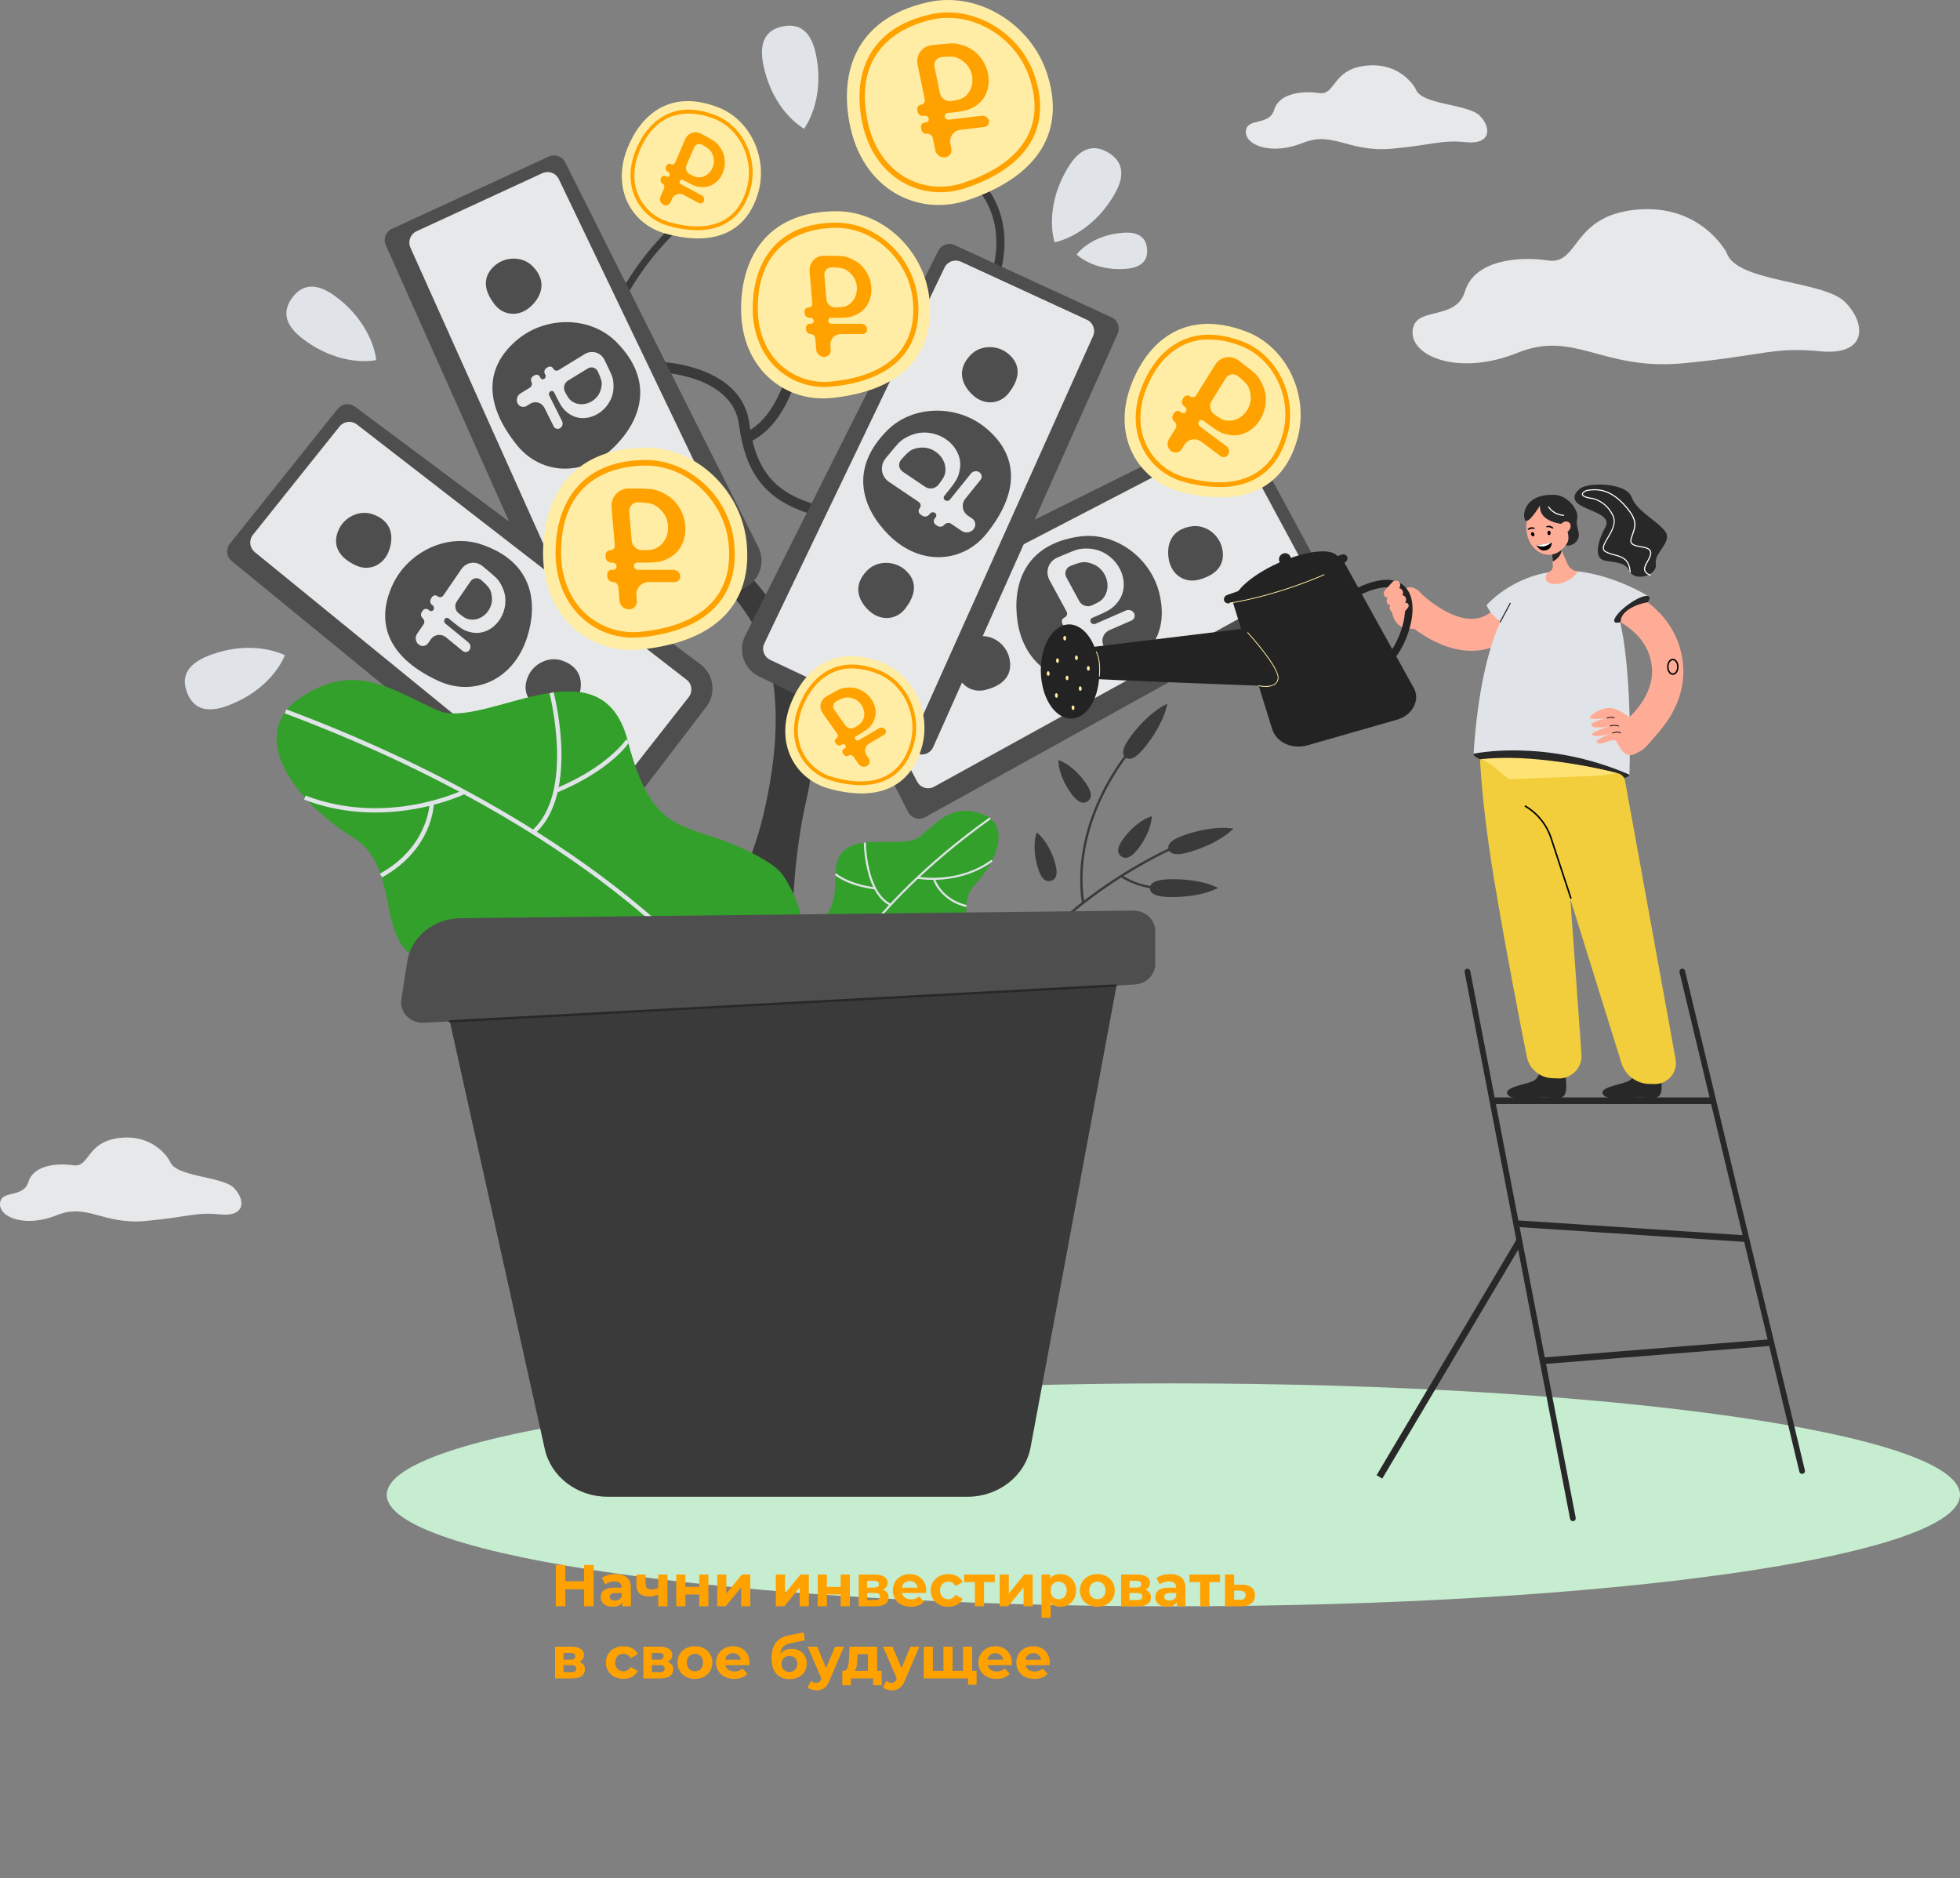 <svg width="598" height="573" viewBox="0 0 598 573" fill="none" xmlns="http://www.w3.org/2000/svg">
<rect x="0" y="0" width="598" height="573" fill="#808080" stroke="none"/>
<g clip-path="url(#clip0_252_2177)">
<path d="M358 490C490.548 490 598 474.778 598 456C598 437.222 490.548 422 358 422C225.452 422 118 437.222 118 456C118 474.778 225.452 490 358 490Z" fill="#C6EDCF"/>
<path d="M304.858 84.481L302.494 83.78C307.293 67.706 299.047 58.7 298.965 58.613L300.766 56.923C301.146 57.341 310.059 67.061 304.858 84.481Z" fill="#3A3A3A"/>
<path d="M250.431 157.695C242.522 155.627 237.261 152.874 233.382 148.781C229.12 144.278 226.603 138.168 225.473 129.55C223.457 114.255 201.077 113.532 200.85 113.528L200.928 110.358C205.277 110.569 209.572 111.406 213.68 112.844C222.471 116.002 227.641 121.632 228.622 129.14C229.665 137.062 231.912 142.61 235.694 146.603C239.145 150.244 243.935 152.7 251.238 154.625L250.431 157.695Z" fill="#3A3A3A"/>
<path d="M241.787 278.957L220.728 279.196C220.785 279.061 229.066 265.165 233.014 248.142C239.558 219.835 236.116 203.548 232.063 194.864C226.439 182.819 217.09 174.357 208.068 166.17C193.741 153.205 180.213 140.959 181.521 116.15C182.63 95.068 194.827 78.894 204.862 69.038C211.353 62.641 218.641 57.104 226.548 52.564L227.543 54.432C219.798 58.885 212.66 64.315 206.306 70.589C196.555 80.17 184.71 95.878 183.62 116.263C182.368 140.067 197.737 147.618 211.68 160.247C220.877 168.574 232.346 176.53 238.149 188.963C244.256 202.028 251.476 220.536 246.089 243.743C242.092 260.945 241.848 278.822 241.787 278.957Z" fill="#3A3A3A"/>
<path d="M121.182 71.162L179.252 196.845L227.956 174.422L169.885 48.739L121.182 71.162Z" fill="#E6E8EA"/>
<path d="M173.978 200.891L117.7 74.774C117.295 73.865 117.265 72.833 117.616 71.901C117.967 70.97 118.671 70.214 119.576 69.796L167.456 47.748C168.35 47.337 169.369 47.289 170.298 47.614C171.226 47.939 171.992 48.611 172.434 49.489L231.369 166.906C231.917 167.997 232.242 169.185 232.327 170.402C232.412 171.619 232.254 172.841 231.862 173.997C231.471 175.153 230.853 176.22 230.046 177.136C229.239 178.052 228.257 178.8 227.159 179.335L179.126 202.751C178.668 202.977 178.168 203.108 177.658 203.136C177.147 203.164 176.636 203.089 176.155 202.916C175.675 202.742 175.234 202.473 174.86 202.125C174.486 201.777 174.186 201.358 173.978 200.891ZM225.457 169.24L170.488 54.628C170.058 53.731 169.292 53.039 168.354 52.702C167.417 52.364 166.385 52.409 165.48 52.825L127.089 70.545C126.182 70.964 125.478 71.722 125.127 72.655C124.777 73.588 124.809 74.622 125.217 75.532L177.42 191.842C177.626 192.301 177.922 192.715 178.29 193.059C178.658 193.403 179.092 193.67 179.565 193.845C180.037 194.02 180.54 194.099 181.044 194.077C181.548 194.055 182.043 193.934 182.499 193.719L223.686 174.296C224.138 174.084 224.544 173.784 224.88 173.414C225.215 173.045 225.474 172.613 225.642 172.143C225.809 171.673 225.882 171.174 225.856 170.676C225.829 170.178 225.704 169.69 225.488 169.24H225.457Z" fill="#4E4E4E"/>
<path d="M187.504 136.226C195.356 128.413 200.033 116.354 188.014 104.296C180.187 96.457 166.772 96.383 158.16 103.368C147.69 111.856 147.66 123.353 157.794 135.873C164.77 144.487 177.67 145.994 187.504 136.226Z" fill="#4E4E4E"/>
<path d="M193.886 158.989C196.848 156.049 198.606 151.503 194.078 146.96C191.129 144.003 186.077 143.982 182.831 146.612C178.905 149.809 178.879 154.142 182.696 158.858C185.322 162.102 190.182 162.669 193.886 158.989Z" fill="#4E4E4E"/>
<path d="M162.261 93.191C165.224 90.247 166.982 85.705 162.453 81.163C159.504 78.201 154.452 78.18 151.206 80.81C147.28 84.011 147.254 88.34 151.071 93.056C153.697 96.305 158.557 96.871 162.261 93.191Z" fill="#4E4E4E"/>
<path d="M72.172 166.355L180.533 252.704L213.994 210.862L105.634 124.513L72.172 166.355Z" fill="#E6E8EA"/>
<path d="M177.657 258.676L70.694 171.143C69.921 170.51 69.431 169.598 69.329 168.605C69.226 167.613 69.521 166.62 70.148 165.843L103.043 124.707C103.657 123.938 104.547 123.438 105.524 123.313C106.501 123.188 107.489 123.447 108.278 124.036L213.679 202.611C214.658 203.342 215.482 204.259 216.104 205.309C216.726 206.359 217.133 207.522 217.302 208.73C217.471 209.939 217.399 211.168 217.09 212.349C216.78 213.529 216.239 214.636 215.499 215.606L183.08 258.036C182.771 258.441 182.384 258.78 181.942 259.032C181.499 259.284 181.011 259.445 180.505 259.505C179.998 259.565 179.486 259.522 178.996 259.38C178.507 259.237 178.052 258.998 177.657 258.676ZM209.469 207.332L108.876 129.475C108.088 128.867 107.092 128.592 106.102 128.71C105.113 128.828 104.21 129.33 103.588 130.107L77.177 163.134C76.554 163.913 76.265 164.906 76.371 165.896C76.477 166.887 76.971 167.796 77.744 168.426L176.654 249.048C177.044 249.366 177.495 249.604 177.978 249.746C178.462 249.889 178.97 249.934 179.471 249.878C179.972 249.823 180.458 249.668 180.898 249.423C181.339 249.178 181.726 248.847 182.037 248.451L210.128 212.658C210.437 212.266 210.665 211.817 210.799 211.336C210.934 210.856 210.971 210.353 210.91 209.858C210.849 209.363 210.69 208.885 210.443 208.451C210.195 208.018 209.865 207.637 209.469 207.332Z" fill="#4E4E4E"/>
<path d="M160.691 194.825C164.211 184.317 162.959 171.453 146.8 166.052C136.277 162.538 124.263 168.487 119.699 178.586C114.15 190.858 119.289 201.148 133.974 207.803C144.078 212.38 156.284 207.955 160.691 194.825Z" fill="#4E4E4E"/>
<path d="M176.619 212.314C177.928 208.356 177.491 203.513 171.384 201.475C167.418 200.169 162.894 202.394 161.175 206.196C159.085 210.821 161.018 214.696 166.55 217.205C170.363 218.929 174.957 217.261 176.619 212.314Z" fill="#4E4E4E"/>
<path d="M118.795 167.659C120.104 163.701 119.668 158.854 113.56 156.82C109.599 155.514 105.07 157.739 103.352 161.541C101.262 166.166 103.199 170.041 108.731 172.545C112.539 174.266 117.138 172.602 118.795 167.659Z" fill="#4E4E4E"/>
<path d="M377.244 130.174L255.129 195.728L280.531 242.881L402.647 177.327L377.244 130.174Z" fill="#E6E8EA"/>
<path d="M277.06 247.676L252.786 200.129C252.232 199.042 251.899 197.857 251.806 196.64C251.713 195.424 251.863 194.202 252.246 193.044C252.63 191.886 253.239 190.815 254.039 189.893C254.84 188.972 255.815 188.217 256.909 187.674L374.731 129.236C375.613 128.8 376.631 128.723 377.569 129.021C378.507 129.319 379.293 129.969 379.761 130.834L404.733 177.192C405.204 178.069 405.311 179.096 405.03 180.051C404.749 181.006 404.103 181.813 403.232 182.296L282.278 249.27C281.832 249.516 281.341 249.67 280.835 249.722C280.329 249.775 279.817 249.726 279.33 249.577C278.843 249.428 278.391 249.183 278.001 248.857C277.611 248.53 277.291 248.129 277.06 247.676ZM258.615 198.191L279.821 238.43C280.057 238.876 280.379 239.27 280.768 239.59C281.158 239.91 281.607 240.15 282.091 240.294C282.574 240.439 283.081 240.486 283.583 240.433C284.085 240.38 284.571 240.228 285.013 239.985L396.784 178.372C397.658 177.89 398.307 177.084 398.589 176.127C398.87 175.171 398.763 174.142 398.289 173.264L378.221 136.047C377.749 135.171 376.951 134.515 375.999 134.222C375.047 133.929 374.018 134.021 373.134 134.479L260.203 193.07C259.761 193.302 259.37 193.618 259.051 194.002C258.733 194.385 258.493 194.826 258.345 195.302C258.198 195.778 258.146 196.278 258.192 196.773C258.238 197.269 258.382 197.751 258.615 198.191Z" fill="#4E4E4E"/>
<path d="M310.437 189.495C308.858 178.529 312.401 166.096 329.271 163.675C340.252 162.098 351.006 170.107 353.68 180.855C356.934 193.919 350.033 203.126 334.388 207.045C323.617 209.741 312.414 203.204 310.437 189.495Z" fill="#4E4E4E"/>
<path d="M291.628 203.848C291.034 199.72 292.369 195.039 298.721 194.124C302.861 193.532 306.91 196.545 307.918 200.595C309.144 205.521 306.544 208.987 300.65 210.459C296.597 211.478 292.374 209.031 291.628 203.848Z" fill="#4E4E4E"/>
<path d="M356.533 170.272C355.935 166.14 357.27 161.458 363.627 160.548C367.763 159.951 371.811 162.969 372.819 167.019C374.045 171.94 371.445 175.407 365.555 176.883C361.498 177.889 357.275 175.424 356.533 170.272Z" fill="#4E4E4E"/>
<path d="M325.773 51.236C329.857 44.39 334.219 44.22 338.102 46.528C341.985 48.836 343.917 52.743 339.847 59.593C332.43 72.065 321.786 73.916 321.786 73.916C321.786 73.916 318.226 63.891 325.773 51.236Z" fill="#E0E4E8"/>
<path d="M342.557 71.011C347.936 70.576 349.725 72.936 349.974 75.976C350.222 79.016 348.8 81.598 343.43 82.016C333.636 82.77 328.475 77.635 328.475 77.635C328.475 77.635 332.619 71.778 342.557 71.011Z" fill="#E0E4E8"/>
<path d="M69.669 215.189C62.214 218.037 58.688 215.467 57.074 211.269C55.46 207.071 56.363 202.795 63.819 199.946C77.4 194.76 86.893 199.877 86.893 199.877C86.893 199.877 83.451 209.923 69.669 215.189Z" fill="#E0E4E8"/>
<path d="M92.598 103.525C86.194 98.765 86.49 94.415 89.178 90.796C91.865 87.177 95.975 85.666 102.374 90.425C114.036 99.1 114.782 109.84 114.782 109.84C114.782 109.84 104.429 112.326 92.598 103.525Z" fill="#E0E4E8"/>
<path d="M232.91 19.85C231.278 12.046 234.38 8.963 238.808 8.061C243.236 7.16 247.302 8.715 248.93 16.519C251.896 30.729 245.317 39.264 245.317 39.264C245.317 39.264 235.929 34.269 232.91 19.85Z" fill="#E0E4E8"/>
<path d="M326.728 241.928C328.953 245.063 330.616 245.29 331.846 244.419C333.076 243.548 333.412 241.91 331.187 238.757C327.134 233.048 322.946 231.864 322.946 231.864C322.946 231.864 322.619 236.136 326.728 241.928Z" fill="#3A3A3A"/>
<path d="M316.638 264.691C317.728 268.375 319.225 269.128 320.669 268.702C322.113 268.275 322.968 266.833 321.877 263.149C319.892 256.434 316.315 253.965 316.315 253.965C316.315 253.965 314.618 257.88 316.638 264.691Z" fill="#3A3A3A"/>
<path d="M291.334 324.383L292.019 324.622C292.059 324.518 295.854 313.888 306.089 300.422C315.534 287.998 332.553 270.552 359.981 257.98L359.68 257.318C332.099 269.947 314.989 287.51 305.491 299.996C295.209 313.548 291.382 324.274 291.334 324.383Z" fill="#3A3A3A"/>
<path d="M330.083 275.452L330.803 275.347C326.955 249.218 345.911 228.136 346.103 227.927L345.566 227.435C345.37 227.648 326.183 248.978 330.083 275.452Z" fill="#3A3A3A"/>
<path d="M344.942 269.198C349.168 271.033 353.81 271.705 358.384 271.144L358.257 270.435C358.174 270.435 349.693 271.815 342.307 266.951L341.906 267.556C342.872 268.184 343.887 268.733 344.942 269.198Z" fill="#3A3A3A"/>
<path d="M362.11 254.482C357.167 256.063 356.072 257.696 356.53 259.112C356.988 260.527 358.833 261.237 363.776 259.656C372.781 256.773 376.297 252.784 376.297 252.784C376.297 252.784 371.245 251.556 362.11 254.482Z" fill="#3A3A3A"/>
<path d="M357.569 268.2C352.382 268.2 350.842 269.45 350.846 270.952C350.851 272.455 352.404 273.674 357.591 273.652C367.045 273.613 371.608 270.87 371.608 270.87C371.608 270.87 367.163 268.161 357.569 268.2Z" fill="#3A3A3A"/>
<path d="M342.917 255.585C340.579 258.633 340.854 260.283 342.045 261.198C343.236 262.113 344.911 261.947 347.249 258.899C351.516 253.342 351.407 249 351.407 249C351.407 249 347.245 249.967 342.917 255.585Z" fill="#3A3A3A"/>
<path d="M345.379 224.12C342.203 228.218 342.225 230.182 343.416 231.088C344.607 231.994 346.522 231.524 349.698 227.439C355.487 219.979 356.124 214.701 356.124 214.701C356.124 214.701 351.251 216.547 345.379 224.12Z" fill="#3A3A3A"/>
<path d="M107.509 255.31C124.484 265.67 111.737 292.353 134.457 294.504C157.178 296.655 155.917 294.691 162.814 307.268C162.814 307.268 163.687 317.402 171.483 321.757C202.305 338.946 264.141 306.114 239.222 267.473C237.424 264.682 234.082 262.683 230.313 260.671C209.87 249.784 199.666 257.335 191.525 225.963C183.384 194.59 147.506 223.01 133.454 216.674C119.402 210.337 108.15 201.549 91.481 212.95C74.811 224.351 90.53 244.959 107.509 255.31Z" fill="#33A02C"/>
<path d="M216.432 299.081L217.479 298.301C217.135 297.84 181.797 251.769 87.351 216.39L86.893 217.614C180.981 252.863 216.088 298.624 216.432 299.081Z" fill="#E0E4E8"/>
<path d="M170.014 241.745C186.518 234.838 191.857 226.646 192.076 226.302L190.994 225.601C190.941 225.684 185.61 233.806 169.529 240.543L170.014 241.745Z" fill="#E0E4E8"/>
<path d="M163.189 254.296C168.887 249.318 171.679 240.256 171.265 228.088C171.041 222.377 170.257 216.701 168.922 211.143L167.657 211.474C167.735 211.775 175.427 241.862 162.326 253.316L163.189 254.296Z" fill="#E0E4E8"/>
<path d="M138.877 243.434C140.81 242.703 141.901 242.176 141.931 242.128L141.351 240.956C141.12 241.074 118.12 252.214 93.244 242.698L92.777 243.918C112.841 251.6 131.683 246.139 138.877 243.434Z" fill="#E0E4E8"/>
<path d="M116.563 267.647C124.533 263.253 128.398 257.439 130.244 253.337C132.246 248.869 132.351 245.472 132.355 245.329L131.047 245.294C131.047 245.424 130.523 258.463 115.93 266.502L116.563 267.647Z" fill="#E0E4E8"/>
<path d="M297.441 269.864C290.867 276.758 300.059 287.528 289.828 291.338C279.598 295.149 279.925 294.077 278.298 300.749C278.298 300.749 279.17 305.539 276.086 308.527C263.958 320.285 231.277 312.742 238.009 291.787C238.497 290.271 239.793 288.934 241.29 287.541C249.395 279.968 255.054 282.206 254.927 266.685C254.801 251.164 274.921 259.878 280.636 255.21C286.351 250.542 290.47 245.08 299.596 248.299C308.723 251.517 303.985 262.979 297.441 269.864Z" fill="#33A02C"/>
<path d="M252.476 303.584L251.896 303.349C251.996 303.096 262.628 277.415 301.931 249.348L302.298 249.858C263.143 277.838 252.581 303.331 252.476 303.584Z" fill="#E0E4E8"/>
<path fill-rule="evenodd" clip-rule="evenodd" d="M321.867 180.025L325.405 186.539C325.784 187.238 325.501 188.064 324.772 188.383V188.383V188.383C324.043 188.702 323.759 189.527 324.139 190.227L324.287 190.498L324.434 190.769C324.814 191.469 325.713 191.777 326.443 191.458V191.458L326.82 191.293C327.341 191.066 327.983 191.286 328.254 191.786V191.786V191.786C328.526 192.285 328.323 192.875 327.803 193.103L327.425 193.268V193.268C326.696 193.587 326.413 194.412 326.793 195.112L326.94 195.383L327.087 195.654C327.467 196.354 328.367 196.662 329.096 196.343V196.343V196.343C329.825 196.025 330.724 196.333 331.104 197.033L332.284 199.204L332.971 200.47C333.623 201.669 335.164 202.198 336.414 201.651V201.651V201.651C337.665 201.105 338.15 199.689 337.499 198.49L336.811 197.224V197.224C335.78 195.325 336.549 193.085 338.528 192.219L340.886 191.188L345.225 189.29C346.111 188.903 346.455 187.901 345.993 187.051V187.051V187.051C345.532 186.202 344.44 185.827 343.554 186.215L339.216 188.112L334.216 190.298C333.696 190.526 333.053 190.305 332.782 189.806V189.806V189.806C332.511 189.306 332.713 188.717 333.234 188.489L335.235 187.614C338.609 186.138 339.674 185.4 341.113 183.54C345.001 178.511 342.119 170.554 335.49 168.014C333.584 167.284 330.826 167.116 328.794 167.608C328.121 167.771 325.336 168.881 322.605 170.075V170.075C319.864 171.274 318.799 174.377 320.227 177.007L321.867 180.025ZM330.419 171.491C331.968 171.363 334.17 172.143 335.436 173.268C338.273 175.789 338.744 180.047 336.471 182.629C335.865 183.317 335.338 183.643 333.195 184.658V184.658C331.798 185.319 330.03 184.74 329.29 183.378L327.325 179.76L325.36 176.142C324.623 174.784 325.211 173.183 326.656 172.618V172.618C328.459 171.914 329.66 171.554 330.419 171.491Z" fill="#E6E8EA"/>
<path d="M266.835 271.306C258.345 270.152 254.859 267.02 254.715 266.89L255.152 266.428C255.187 266.459 258.642 269.559 266.931 270.687L266.835 271.306Z" fill="#E0E4E8"/>
<path d="M271.55 276.283C268.295 274.681 265.878 270.835 264.57 265.156C263.962 262.487 263.62 259.763 263.549 257.026H264.173C264.173 257.178 264.351 272.046 271.833 275.726L271.55 276.283Z" fill="#E0E4E8"/>
<path d="M281.449 268.257C280.467 268.161 279.896 268.052 279.869 268.044L279.992 267.434C280.114 267.434 292.137 269.768 302.463 262.291L302.83 262.801C294.51 268.81 285.113 268.61 281.449 268.257Z" fill="#E0E4E8"/>
<path d="M294.776 276.693C291.606 275.984 288.759 274.251 286.675 271.763C285.811 270.745 285.143 269.578 284.703 268.318L285.305 268.144C285.305 268.205 287.181 274.171 294.929 276.087L294.776 276.693Z" fill="#E0E4E8"/>
<path d="M134.717 300.213L166.219 442.06C168.1 450.518 176.105 456.588 185.389 456.588H295.153C304.672 456.588 312.813 450.213 314.44 441.485L343.103 287.519L134.717 300.213Z" fill="#3A3A3A"/>
<path d="M124.245 293.363L122.443 304.917C121.841 308.797 125.209 312.215 129.424 311.989L346.177 300.326C349.698 300.139 352.451 297.426 352.451 294.143V283.974C352.451 280.525 349.419 277.738 345.71 277.781L140.492 280.102C132.299 280.194 125.397 285.82 124.245 293.363Z" fill="#4E4E4E"/>
<path d="M137.245 311.906C137.152 311.906 137.064 311.869 136.998 311.804C136.933 311.739 136.896 311.65 136.896 311.558C136.896 311.465 136.933 311.377 136.998 311.311C137.064 311.246 137.152 311.209 137.245 311.209L340.339 300.283C340.385 300.28 340.431 300.286 340.474 300.301C340.518 300.316 340.558 300.339 340.592 300.369C340.627 300.4 340.655 300.437 340.675 300.478C340.695 300.519 340.707 300.564 340.71 300.61C340.713 300.702 340.681 300.793 340.619 300.862C340.557 300.931 340.471 300.973 340.378 300.98L137.267 311.906H137.245Z" fill="#282828"/>
<path d="M165.689 168.826C165.689 153.205 173.132 136.561 197.161 136.561C212.815 136.561 226.212 149.887 227.787 165.43C229.702 184.325 218.216 195.787 195.595 198.122C180.025 199.729 165.689 188.358 165.689 168.826Z" fill="#FFEDA5"/>
<path d="M193.261 194.512C187.514 194.552 181.961 192.442 177.695 188.598C172.408 183.838 169.494 176.739 169.494 168.617C169.494 163.23 170.519 155.518 175.396 149.386C180.195 143.377 187.485 140.328 197.109 140.328C210.524 140.328 222.587 151.681 224 165.643C225.671 182.126 215.676 192.33 195.866 194.385C194.989 194.464 194.121 194.512 193.261 194.512ZM197.1 142.027C189.309 142.027 171.186 144.618 171.186 168.617C171.186 176.252 173.9 182.901 178.825 187.343C181.094 189.377 183.77 190.905 186.675 191.828C189.581 192.751 192.649 193.046 195.678 192.696C205.075 191.724 212.138 188.907 216.675 184.321C221.213 179.735 223.08 173.534 222.299 165.822C220.977 152.696 209.673 142.027 197.1 142.027Z" fill="#FFA200"/>
<path d="M259.488 38.986C256.085 23.744 259.724 5.888 283.182 0.663C298.473 -2.743 314.457 7.36 319.378 22.206C325.364 40.231 316.652 53.914 295.079 61.104C280.232 66.034 263.763 58.047 259.488 38.986Z" fill="#FFEDA5"/>
<path d="M286.815 58.644C282.86 58.647 278.972 57.623 275.533 55.673C269.338 52.19 264.95 45.879 263.179 37.953C262.005 32.693 261.324 24.945 264.748 17.921C268.108 11.014 274.578 6.455 283.97 4.364C297.058 1.451 311.312 9.921 315.731 23.238C320.966 38.964 313.423 51.11 294.529 57.389C292.042 58.22 289.437 58.644 286.815 58.644ZM264.84 37.583C266.502 45.035 270.599 50.935 276.371 54.197C279.031 55.686 281.978 56.593 285.016 56.859C288.054 57.124 291.112 56.743 293.991 55.739C302.948 52.756 309.23 48.471 312.659 43.01C316.088 37.548 316.559 31.09 314.116 23.73C309.963 11.219 296.604 3.262 284.341 5.984C276.733 7.674 259.609 14.137 264.84 37.566V37.583Z" fill="#FFA200"/>
<path d="M191.369 45.383C195.23 35.524 204.02 26.857 219.207 32.78C229.084 36.634 234.24 48.349 231.392 58.544C227.902 70.938 217.846 75.34 202.991 71.238C192.774 68.416 186.539 57.707 191.369 45.383Z" fill="#FFEDA5"/>
<path d="M212.715 70.227C209.795 70.18 206.894 69.74 204.09 68.921C201.936 68.355 199.928 67.338 198.198 65.938C196.468 64.537 195.056 62.786 194.056 60.799C191.897 56.492 191.814 51.297 193.825 46.171C195.134 42.77 197.708 38.158 202.306 35.493C206.808 32.88 212.174 32.754 218.247 35.127C226.711 38.432 231.509 48.571 228.953 57.725C226.654 65.96 221.004 70.227 212.715 70.227ZM194.362 46.398L194.92 46.593C193.031 51.414 193.096 56.274 195.108 60.29C196.038 62.131 197.349 63.755 198.955 65.053C200.56 66.351 202.424 67.294 204.422 67.819C210.591 69.522 215.743 69.483 219.739 67.71C223.735 65.938 226.449 62.484 227.862 57.42C230.266 48.819 225.777 39.299 217.828 36.203C212.912 34.282 200.814 31.452 194.903 46.593L194.362 46.398Z" fill="#FFA200"/>
<path d="M288.823 75.72L230.752 201.403L279.456 223.826L337.526 98.143L288.823 75.72Z" fill="#E6E8EA"/>
<path d="M279.58 229.76L231.565 206.339C230.467 205.804 229.486 205.056 228.679 204.14C227.872 203.224 227.256 202.157 226.865 201.001C226.473 199.845 226.316 198.623 226.401 197.406C226.486 196.189 226.812 195.001 227.36 193.911L286.273 76.499C286.713 75.619 287.478 74.945 288.408 74.62C289.337 74.295 290.357 74.344 291.25 74.757L339.13 96.801C340.036 97.219 340.739 97.977 341.09 98.909C341.44 99.841 341.408 100.874 341.002 101.783L284.724 227.896C284.517 228.362 284.217 228.782 283.844 229.13C283.47 229.478 283.03 229.747 282.55 229.921C282.069 230.095 281.559 230.171 281.049 230.143C280.538 230.115 280.039 229.985 279.58 229.76ZM235.02 201.305L276.204 220.724C276.661 220.941 277.157 221.065 277.662 221.088C278.168 221.111 278.673 221.033 279.148 220.858C279.623 220.683 280.058 220.415 280.428 220.07C280.797 219.724 281.093 219.308 281.299 218.847L333.49 102.519C333.897 101.609 333.929 100.575 333.577 99.641C333.226 98.708 332.521 97.95 331.614 97.533L293.174 79.83C292.27 79.415 291.237 79.371 290.3 79.708C289.363 80.045 288.597 80.737 288.166 81.633L233.197 196.245C232.982 196.696 232.858 197.186 232.834 197.685C232.809 198.184 232.884 198.684 233.053 199.154C233.223 199.624 233.484 200.057 233.821 200.426C234.159 200.795 234.567 201.094 235.02 201.305Z" fill="#4E4E4E"/>
<path d="M271.201 163.235C263.348 155.422 258.676 143.359 270.695 131.301C278.521 123.462 291.937 123.392 300.548 130.373C311.019 138.865 311.049 150.358 300.91 162.878C293.952 171.492 281.039 173.003 271.201 163.235Z" fill="#4E4E4E"/>
<path d="M264.822 185.998C261.855 183.054 260.101 178.512 264.63 173.969C267.579 171.013 272.631 170.991 275.877 173.621C279.803 176.818 279.829 181.146 276.012 185.863C273.386 189.107 268.526 189.678 264.822 185.998Z" fill="#4E4E4E"/>
<path d="M296.446 120.191C293.48 117.247 291.726 112.705 296.254 108.163C299.199 105.206 304.256 105.184 307.497 107.815C311.445 111.011 311.454 115.34 307.637 120.056C305.006 123.309 300.15 123.88 296.446 120.191Z" fill="#4E4E4E"/>
<path d="M345.064 117.539C349.767 104.997 360.769 93.862 380.052 101.073C392.617 105.768 399.366 120.487 395.95 133.443C391.801 149.186 379.127 154.948 360.259 150.035C347.276 146.656 339.183 133.225 345.064 117.539Z" fill="#FFEDA5"/>
<path d="M372.088 148.58C368.549 148.534 365.031 148.039 361.618 147.108C358.881 146.431 356.321 145.182 354.105 143.442C351.889 141.703 350.069 139.513 348.765 137.018C345.951 131.609 345.751 125.038 348.198 118.514C349.821 114.185 352.962 108.302 358.725 104.844C364.397 101.452 371.163 101.195 378.889 104.082C389.661 108.106 395.904 120.844 392.85 132.476C390.058 143.067 382.824 148.58 372.088 148.58ZM368.855 103.551C365.552 103.516 362.304 104.395 359.471 106.09C354.066 109.334 351.095 114.913 349.555 119.024C347.256 125.155 347.43 131.309 350.052 136.347C351.261 138.661 352.95 140.691 355.006 142.303C357.061 143.915 359.437 145.072 361.975 145.697C369.828 147.74 376.333 147.596 381.354 145.262C386.376 142.928 389.748 138.521 391.441 132.093C394.324 121.162 388.461 109.203 378.353 105.432C375.325 104.244 372.108 103.606 368.855 103.551Z" fill="#FFA200"/>
<path d="M241.248 214.692C245.113 204.837 253.926 196.167 269.09 202.089C278.963 205.943 284.119 217.658 281.271 227.853C277.807 240.247 267.747 244.65 252.874 240.547C242.653 237.717 236.418 227.008 241.248 214.692Z" fill="#FFEDA5"/>
<path d="M262.597 239.515C259.676 239.47 256.775 239.03 253.972 238.208C251.818 237.642 249.809 236.625 248.079 235.225C246.35 233.825 244.938 232.073 243.938 230.086C241.756 225.779 241.695 220.584 243.707 215.458C245.015 212.062 247.594 207.445 252.187 204.78C256.694 202.167 262.056 202.041 268.129 204.414C276.592 207.72 281.395 217.858 278.834 227.016C276.535 235.26 270.886 239.515 262.597 239.515ZM259.979 203.896C257.452 203.872 254.964 204.526 252.776 205.791C248.466 208.295 246.054 212.667 244.788 215.894C242.899 220.715 242.969 225.579 244.98 229.59C245.909 231.432 247.219 233.056 248.824 234.354C250.429 235.652 252.292 236.595 254.29 237.12C260.459 238.822 265.633 238.788 269.612 237.011C273.591 235.234 276.317 231.785 277.735 226.724C280.139 218.119 275.645 208.599 267.701 205.503C265.244 204.496 262.621 203.956 259.966 203.909L259.979 203.896Z" fill="#FFA200"/>
<path d="M228.399 134.998L227.09 132.097C241.997 125.482 243.385 95.952 243.398 95.673L246.569 95.804C246.235 101.41 245.336 106.969 243.886 112.396C240.702 124.237 235.493 131.84 228.399 134.998Z" fill="#3A3A3A"/>
<path d="M226.104 94.292C226.104 79.839 232.993 64.44 255.225 64.44C269.704 64.44 282.103 76.773 283.56 91.153C285.327 108.633 274.704 119.237 253.772 121.397C239.371 122.887 226.104 112.352 226.104 94.292Z" fill="#FFEDA5"/>
<path d="M251.633 118.057C246.319 118.091 241.184 116.14 237.237 112.587C232.346 108.18 229.65 101.613 229.65 94.101C229.65 89.114 230.597 81.981 235.112 76.307C239.536 70.746 246.298 67.924 255.18 67.924C267.588 67.924 278.738 78.432 280.047 91.349C281.592 106.591 272.347 116.036 254.015 117.913C253.224 118.001 252.429 118.049 251.633 118.057ZM255.198 69.496C247.986 69.496 231.203 71.895 231.203 94.101C231.203 101.164 233.712 107.313 238.271 111.42C240.37 113.301 242.845 114.715 245.534 115.568C248.222 116.421 251.061 116.693 253.863 116.367C262.557 115.47 269.093 112.883 273.29 108.62C277.486 104.357 279.214 98.643 278.49 91.505C277.264 79.368 266.802 69.496 255.18 69.496H255.198Z" fill="#FFA200"/>
<path d="M479.91 464.035C479.704 464.039 479.504 463.97 479.345 463.841C479.185 463.712 479.076 463.531 479.037 463.33L446.871 296.586C446.842 296.471 446.836 296.351 446.855 296.233C446.873 296.116 446.916 296.004 446.979 295.904C447.043 295.803 447.126 295.717 447.225 295.65C447.323 295.583 447.434 295.537 447.55 295.514C447.667 295.492 447.787 295.493 447.904 295.519C448.02 295.544 448.129 295.593 448.226 295.662C448.323 295.732 448.404 295.82 448.465 295.922C448.526 296.024 448.566 296.137 448.581 296.255L480.752 462.999C480.773 463.111 480.772 463.227 480.749 463.339C480.726 463.451 480.681 463.557 480.616 463.652C480.552 463.746 480.469 463.827 480.374 463.89C480.278 463.953 480.17 463.996 480.058 464.018C480.009 464.029 479.959 464.035 479.91 464.035Z" fill="#282828"/>
<path d="M549.834 449.608C549.639 449.607 549.449 449.541 549.295 449.42C549.142 449.3 549.034 449.131 548.988 448.941L512.437 296.62C512.401 296.506 512.389 296.386 512.401 296.267C512.414 296.148 512.451 296.033 512.51 295.929C512.569 295.825 512.648 295.734 512.744 295.662C512.84 295.59 512.949 295.539 513.066 295.511C513.182 295.483 513.303 295.479 513.421 295.5C513.539 295.521 513.652 295.566 513.752 295.632C513.851 295.698 513.936 295.784 514.002 295.884C514.067 295.985 514.11 296.097 514.13 296.215L550.68 448.549C550.733 448.773 550.694 449.009 550.573 449.205C550.452 449.401 550.259 449.541 550.035 449.595C549.969 449.607 549.901 449.612 549.834 449.608Z" fill="#282828"/>
<path d="M523.143 334.778H455.889V336.79H523.143V334.778Z" fill="#282828"/>
<path d="M463.056 372.281L462.924 374.289L532.728 378.868L532.86 376.861L463.056 372.281Z" fill="#282828"/>
<path d="M540.317 408.533L470.539 414.125L470.7 416.13L540.478 410.538L540.317 408.533Z" fill="#282828"/>
<path d="M470.149 325.093C470.149 325.093 470.058 328.834 467.532 329.883C465.006 330.933 457.65 331.891 460.395 334.295C461.969 335.675 469.39 334.782 471.489 334.782C473.587 334.782 475.55 335.697 477.108 334.295C478.818 332.753 477.108 325.088 477.108 325.088C477.108 325.088 475.297 326.029 473.674 325.985C471.319 325.933 470.149 325.093 470.149 325.093Z" fill="#282828"/>
<path d="M499.261 325.093C499.261 325.093 499.17 328.834 496.644 329.883C494.118 330.933 486.762 331.891 489.506 334.295C491.081 335.675 498.502 334.782 500.596 334.782C502.69 334.782 504.662 335.693 506.22 334.295C507.93 332.753 506.22 325.088 506.22 325.088C506.22 325.088 504.409 326.029 502.782 325.985C500.43 325.929 499.261 325.093 499.261 325.093Z" fill="#282828"/>
<path d="M451.313 222.579C451.313 222.579 450.842 238.23 455.846 268.261C459.463 289.94 463.725 311.784 465.819 322.262C466.163 324.064 467.104 325.698 468.491 326.901C469.879 328.104 471.631 328.807 473.467 328.894L475.474 328.977C476.44 329.004 477.401 328.827 478.294 328.457C479.187 328.088 479.991 327.534 480.655 326.833C481.319 326.132 481.827 325.298 482.146 324.388C482.465 323.477 482.588 322.509 482.506 321.548L477.428 250.694L476.176 227.373L451.313 222.579Z" fill="#F2CE3C"/>
<path d="M497.095 236.353C496.864 238.261 486.071 238.026 472.86 236.353C459.65 234.681 449.359 231.828 449.59 229.921C449.821 228.014 460.497 227.783 473.694 229.455C486.891 231.127 497.326 234.45 497.095 236.353Z" fill="#282828"/>
<path d="M466.481 233.758L494.69 324.217C495.245 326.046 496.364 327.654 497.888 328.811C499.411 329.968 501.262 330.616 503.176 330.663L504.873 330.693C505.823 330.696 506.763 330.489 507.624 330.087C508.485 329.684 509.246 329.096 509.852 328.365C510.458 327.633 510.895 326.777 511.13 325.857C511.365 324.938 511.393 323.978 511.212 323.046L495.777 238.047C495.671 237.556 495.434 237.102 495.092 236.733C494.749 236.365 494.314 236.095 493.831 235.953C488.526 234.428 465.962 230.017 466.481 233.758Z" fill="#F2CE3C"/>
<path d="M498.891 229.965L492.496 222.561C492.609 222.492 505.147 214.579 503.965 203.313C503.337 197.438 499.807 192.713 493.495 189.268C490.346 187.579 486.965 186.363 483.461 185.658L484.966 176.038C489.514 176.911 493.901 178.473 497.975 180.672C507.137 185.649 512.481 193.114 513.454 202.254C514.243 209.636 511.656 216.978 505.976 223.485C501.893 228.14 502.076 228.419 498.891 229.965Z" fill="#FFAC96"/>
<path d="M448.926 198.522C443.778 198.522 438.325 196.571 432.697 192.709C430.099 190.933 427.686 188.903 425.494 186.647L432.396 179.923L428.945 183.285L432.392 179.914C434.826 182.501 442.644 189.129 449.498 188.763C452.613 188.598 455.296 186.978 457.708 183.807L465.242 189.791C461.133 195.182 455.85 198.191 449.973 198.501C449.615 198.514 449.262 198.522 448.926 198.522Z" fill="#FFAC96"/>
<path d="M492.684 184.273C492.684 184.273 488.928 173.73 475.561 174.214C462.194 174.697 452.094 192.23 449.59 229.926C449.59 229.926 471.486 225.135 497.143 236.314C497.134 236.314 498.561 199.637 492.684 184.273Z" fill="#E0E4E8"/>
<path d="M503.184 182.03L492.601 189.678C492.601 189.678 468.253 192.108 461.787 190.941C455.322 189.773 453.551 184.552 453.551 184.552C458.566 179.402 465.06 175.934 472.135 174.627C473.267 174.421 474.409 174.276 475.556 174.192C477.527 174.057 479.507 174.099 481.471 174.318C493.032 175.585 503.184 182.03 503.184 182.03Z" fill="#E0E4E8"/>
<path d="M503.183 182.031C503.755 182.858 501.874 185.244 498.93 187.352C495.985 189.46 493.171 190.505 492.599 189.678C492.028 188.85 493.93 186.468 496.853 184.356C499.776 182.244 502.607 181.216 503.183 182.031Z" fill="#282828"/>
<path d="M438.137 190.113C438.137 190.113 435.267 181.93 432.396 179.923C429.525 177.915 427.837 180.406 427.837 180.406L424.87 179.736C424.87 179.736 421.961 192.391 431.135 191.803C431.859 191.759 438.137 190.113 438.137 190.113Z" fill="#FFAC96"/>
<path d="M510.388 205.878C509.419 205.878 508.643 204.772 508.643 203.408C508.643 202.045 509.433 200.939 510.388 200.939C511.343 200.939 512.133 202.05 512.133 203.408C512.133 204.767 511.356 205.878 510.388 205.878ZM510.388 201.405C509.686 201.405 509.079 202.324 509.079 203.408C509.079 204.493 509.668 205.412 510.388 205.412C511.108 205.412 511.697 204.497 511.697 203.408C511.697 202.32 511.09 201.405 510.388 201.405Z" fill="black"/>
<path d="M481.449 174.34C480.746 174.268 480.076 174.011 479.506 173.594C478.936 173.178 478.488 172.617 478.207 171.971L476.423 167.838L475.908 166.64L472.854 159.59L473.382 166.897L473.696 171.283L473.788 172.533C473.822 173.025 473.673 173.512 473.368 173.9C473.063 174.289 472.625 174.551 472.139 174.636C471.598 175.507 470.83 177.301 473.085 178.011C475.703 178.843 479.952 176.783 481.475 174.335L481.449 174.34Z" fill="#FFAC96"/>
<path d="M497.651 219.278C497.651 219.278 493.69 215.654 490.562 215.977C487.434 216.299 483.682 219.064 485.663 219.278C487.202 219.372 488.748 219.295 490.27 219.047C490.27 219.047 484.742 220.218 485.576 221.39C486.409 222.561 491.208 221.494 491.208 221.494C491.208 221.494 484.742 223.41 485.89 224.264C487.037 225.117 491.936 223.624 491.936 223.624C491.936 223.624 485.994 225.649 487.347 226.607C488.699 227.565 492.25 224.904 493.084 226.076C493.917 227.247 495.483 231.824 499.026 229.908L497.651 219.278Z" fill="#FFAC96"/>
<path d="M479.088 274.188L473.02 255.78C471.687 251.67 468.871 248.201 465.119 246.047L465.355 245.638C469.206 247.851 472.098 251.41 473.474 255.628L479.538 274.036L479.088 274.188Z" fill="#020202"/>
<path d="M494.551 189.835C494.551 189.835 493.966 188.093 496.623 186.12C499.28 184.147 502.731 183.725 502.731 183.725L503.429 187.078L499.672 188.715L494.551 189.835Z" fill="#FFAC96"/>
<path d="M481.141 158.388C481.141 158.388 480.856 159.585 481.55 162.046C482.558 165.639 478.445 167.141 477.389 166.113C477.258 165.987 477.433 159.873 477.433 159.873L478.74 159.093L481.141 158.388Z" fill="#282828"/>
<path d="M476.433 167.72C476.435 167.76 476.435 167.799 476.433 167.838C476.258 170.194 473.736 171.296 473.736 171.296L473.422 166.91C474.195 166.627 475.294 166.34 475.935 166.653C476.117 166.76 476.262 166.919 476.351 167.109C476.44 167.3 476.468 167.513 476.433 167.72Z" fill="#282828"/>
<path d="M472.536 169.227C476.333 169.227 479.411 165.435 479.411 160.757C479.411 156.079 476.333 152.287 472.536 152.287C468.738 152.287 465.66 156.079 465.66 160.757C465.66 165.435 468.738 169.227 472.536 169.227Z" fill="#FFAC96"/>
<path d="M469.81 154.255C470.002 154.516 468.938 158.876 477.008 159.916C485.079 160.957 480.237 151.163 474.269 150.941C465.652 150.619 464.4 156.402 465.225 158.484C466.049 160.565 469.81 154.255 469.81 154.255Z" fill="#282828"/>
<path d="M482.274 148.899C482.274 148.899 478.644 151.324 481.437 153.611C484.229 155.897 491.907 156.89 489.821 160.744C487.736 164.598 485.895 170.303 489.682 171.017C493.469 171.731 495.829 171.453 497.364 174.444C498.9 177.436 505.745 175.585 505.187 172.014C504.628 168.443 510.496 165.308 507.983 162.029C505.47 158.749 499.319 155.893 497.783 151.612C496.248 147.331 485.21 147.043 482.274 148.899Z" fill="#282828"/>
<path d="M476.113 158.514C476.113 158.514 479.42 161.998 478.294 165.547C478.294 165.547 480.21 163.457 480.253 162.677C480.171 161.47 480.015 160.269 479.786 159.08L476.113 158.514Z" fill="#282828"/>
<path d="M478.492 162.037C477.715 162.778 476.625 162.856 476.062 162.207C475.499 161.558 475.669 160.43 476.45 159.686C477.231 158.941 478.317 158.867 478.88 159.516C479.443 160.165 479.273 161.293 478.492 162.037Z" fill="#FFAC96"/>
<path d="M503.512 175.603C503.494 175.607 503.474 175.607 503.456 175.603C502.478 175.224 501.898 174.732 501.684 174.152C501.353 173.238 501.916 172.241 502.513 171.182C503.033 170.255 503.573 169.292 503.443 168.435C503.29 167.42 501.955 167.18 500.537 166.932C499.346 166.719 498.111 166.497 497.623 165.739C497.505 165.534 497.431 165.307 497.408 165.072C497.385 164.837 497.412 164.6 497.488 164.376C497.637 163.814 497.815 163.26 498.02 162.717C498.814 160.478 499.442 158.714 495.93 154.669C491.424 149.482 487.698 149.234 484.334 149.735C483.942 149.791 482.947 150.305 482.951 150.758C482.951 150.993 483.274 151.581 486.188 151.947C487.538 152.34 488.784 153.023 489.839 153.95C490.895 154.876 491.733 156.022 492.296 157.308C493.343 159.655 491.86 162.163 490.656 164.175C489.853 165.53 489.159 166.697 489.377 167.481C489.426 167.632 489.505 167.772 489.61 167.891C489.715 168.01 489.844 168.106 489.988 168.173C490.822 168.582 491.701 168.893 492.606 169.101C494.879 169.715 497.235 170.351 497.527 174.44C497.529 174.482 497.515 174.524 497.488 174.557C497.46 174.589 497.421 174.61 497.379 174.614C497.357 174.616 497.335 174.613 497.315 174.607C497.294 174.6 497.275 174.589 497.259 174.575C497.243 174.561 497.229 174.543 497.22 174.524C497.211 174.504 497.205 174.483 497.204 174.462C496.925 170.603 494.783 170.028 492.519 169.414C491.591 169.2 490.69 168.88 489.836 168.461C489.652 168.374 489.489 168.249 489.357 168.096C489.225 167.942 489.126 167.762 489.068 167.568C488.81 166.649 489.539 165.425 490.377 164.01C491.594 161.959 492.994 159.633 491.995 157.443C491.454 156.205 490.649 155.101 489.635 154.207C488.622 153.313 487.424 152.652 486.127 152.269C483.78 151.973 482.637 151.481 482.637 150.762C482.637 150.044 483.868 149.456 484.299 149.412C487.75 148.894 491.581 149.147 496.192 154.455C499.826 158.645 499.172 160.487 498.338 162.825C498.155 163.339 497.968 163.871 497.815 164.454C497.751 164.635 497.727 164.827 497.744 165.018C497.76 165.208 497.817 165.393 497.911 165.56C498.347 166.2 499.486 166.41 500.611 166.61C502.077 166.867 503.591 167.137 503.783 168.387C503.927 169.358 503.347 170.364 502.81 171.339C502.273 172.315 501.728 173.268 502.007 174.044C502.186 174.549 502.705 174.958 503.587 175.298C503.606 175.306 503.624 175.317 503.64 175.332C503.655 175.346 503.667 175.364 503.676 175.383C503.684 175.403 503.689 175.424 503.689 175.445C503.69 175.466 503.686 175.487 503.678 175.507C503.664 175.538 503.64 175.564 503.611 175.581C503.581 175.598 503.547 175.606 503.512 175.603Z" fill="white"/>
<path d="M477.07 157.347C476.132 157.315 475.215 157.061 474.395 156.607C473.574 156.153 472.873 155.511 472.349 154.734C472.334 154.716 472.324 154.695 472.318 154.672C472.312 154.649 472.311 154.626 472.315 154.603C472.319 154.58 472.328 154.558 472.341 154.538C472.354 154.519 472.371 154.502 472.391 154.49C472.41 154.478 472.433 154.47 472.456 154.466C472.479 154.463 472.503 154.465 472.525 154.472C472.548 154.478 472.568 154.489 472.586 154.505C472.604 154.52 472.618 154.539 472.628 154.56C473.127 155.287 473.789 155.889 474.561 156.316C475.334 156.743 476.196 156.984 477.078 157.02C477.121 157.021 477.163 157.039 477.193 157.07C477.223 157.101 477.24 157.143 477.24 157.186C477.239 157.207 477.234 157.229 477.225 157.249C477.217 157.269 477.204 157.287 477.188 157.301C477.172 157.316 477.154 157.328 477.133 157.336C477.113 157.344 477.091 157.347 477.07 157.347Z" fill="white"/>
<path d="M490.294 219.173L490.211 218.956C490.276 218.93 491.799 218.372 492.645 218.956L492.51 219.143C491.764 218.633 490.307 219.165 490.294 219.173Z" fill="black"/>
<path d="M491.231 221.621L491.148 221.403C492.072 221.06 493.089 221.06 494.014 221.403L493.918 221.612C493.049 221.299 492.097 221.302 491.231 221.621Z" fill="black"/>
<path d="M491.959 223.75L491.881 223.533C491.955 223.506 493.757 222.84 494.603 223.554L494.45 223.729C493.709 223.106 491.977 223.746 491.959 223.75Z" fill="black"/>
<path d="M451.549 231.633C451.549 231.633 457.692 230.762 466.914 231.458C475.827 232.154 484.663 233.611 493.326 235.813L488.793 236.575L460.401 237.699L454.686 233.017L451.549 231.633Z" fill="#FEE374"/>
<path d="M468.736 166.24C470.333 166.235 471.919 165.975 473.434 165.469C473.434 165.469 473.631 167.781 471.087 167.938C469.608 168.025 468.736 166.24 468.736 166.24Z" fill="black"/>
<path d="M468.736 166.24C468.736 166.24 469.303 166.71 470.634 166.706C471.964 166.701 473.434 165.469 473.434 165.469C473.434 165.469 470.603 166.248 468.736 166.24Z" fill="white"/>
<path d="M471.869 160.84C471.846 160.833 471.825 160.821 471.807 160.805C471.789 160.79 471.774 160.77 471.764 160.748C471.75 160.709 471.751 160.667 471.767 160.628C471.783 160.59 471.814 160.56 471.852 160.544C472.19 160.383 472.572 160.339 472.938 160.417C473.304 160.496 473.634 160.694 473.876 160.979C473.89 160.993 473.902 161.01 473.91 161.029C473.918 161.048 473.922 161.068 473.922 161.088C473.922 161.108 473.918 161.128 473.91 161.147C473.902 161.166 473.89 161.183 473.876 161.197C473.845 161.223 473.806 161.238 473.765 161.238C473.724 161.238 473.684 161.223 473.653 161.197C473.15 160.891 472.56 160.759 471.974 160.822C471.942 160.84 471.905 160.846 471.869 160.84Z" fill="black"/>
<path d="M473.109 162.555C473.109 162.93 472.913 163.239 472.638 163.248C472.363 163.256 472.141 162.96 472.128 162.586C472.114 162.211 472.328 161.906 472.599 161.898C472.869 161.889 473.096 162.185 473.109 162.555Z" fill="black"/>
<path d="M466.277 161.654C466.254 161.657 466.23 161.654 466.207 161.647C466.184 161.639 466.164 161.627 466.146 161.61C466.131 161.596 466.119 161.579 466.111 161.56C466.103 161.541 466.098 161.52 466.098 161.499C466.098 161.478 466.103 161.458 466.111 161.439C466.119 161.42 466.131 161.402 466.146 161.388C466.399 161.111 466.737 160.926 467.107 160.862C467.476 160.798 467.857 160.859 468.188 161.035C468.207 161.043 468.224 161.055 468.238 161.07C468.252 161.085 468.264 161.102 468.271 161.121C468.278 161.14 468.282 161.161 468.281 161.181C468.28 161.201 468.275 161.222 468.267 161.24C468.247 161.275 468.216 161.302 468.178 161.317C468.141 161.331 468.1 161.332 468.062 161.318C467.479 161.23 466.884 161.332 466.365 161.61C466.341 161.634 466.31 161.649 466.277 161.654Z" fill="black"/>
<path d="M468.087 162.769C468.167 162.902 468.194 163.06 468.163 163.212C468.131 163.364 468.043 163.498 467.917 163.588C467.668 163.697 467.344 163.514 467.191 163.174C467.11 163.042 467.082 162.883 467.114 162.731C467.145 162.579 467.235 162.444 467.363 162.355C467.607 162.246 467.934 162.434 468.087 162.769Z" fill="black"/>
<path d="M425.561 200.73L423.846 199.21C426.106 196.671 429.033 189.965 428.645 184.809C428.501 182.775 427.851 181.264 426.717 180.301C422.965 177.14 414.68 181.36 411.805 183.25L410.545 181.342C411.024 181.02 422.376 173.647 428.196 178.555C429.823 179.927 430.744 181.974 430.936 184.652C431.376 190.623 428.034 197.952 425.561 200.73Z" fill="#232323"/>
<path d="M423.556 182.387C423.208 182.387 422.874 182.253 422.623 182.013C422.358 181.757 422.203 181.408 422.19 181.04C422.178 180.672 422.31 180.313 422.557 180.04L424.852 177.532C424.973 177.398 425.119 177.29 425.282 177.214C425.445 177.138 425.622 177.096 425.801 177.09C425.981 177.083 426.161 177.113 426.329 177.177C426.497 177.241 426.65 177.338 426.78 177.462C427.045 177.717 427.2 178.066 427.212 178.433C427.224 178.8 427.093 179.158 426.846 179.43L424.555 181.943C424.429 182.083 424.275 182.194 424.103 182.271C423.931 182.347 423.745 182.387 423.556 182.387Z" fill="#FFAC96"/>
<path d="M424.424 184.7C424.076 184.7 423.742 184.566 423.491 184.325C423.226 184.07 423.071 183.722 423.059 183.354C423.047 182.987 423.178 182.629 423.425 182.357L425.703 179.853C425.823 179.719 425.969 179.611 426.132 179.536C426.295 179.46 426.472 179.417 426.652 179.411C426.832 179.404 427.011 179.434 427.179 179.498C427.347 179.562 427.501 179.659 427.631 179.783C427.897 180.039 428.052 180.387 428.065 180.755C428.078 181.124 427.948 181.482 427.701 181.756L425.406 184.269C425.28 184.403 425.128 184.511 424.96 184.585C424.791 184.659 424.609 184.698 424.424 184.7Z" fill="#FFAC96"/>
<path d="M425.346 186.821C424.998 186.821 424.663 186.687 424.412 186.446C424.148 186.191 423.993 185.843 423.981 185.475C423.968 185.108 424.1 184.75 424.347 184.478L426.642 181.965C426.762 181.832 426.908 181.724 427.071 181.648C427.235 181.572 427.411 181.529 427.591 181.523C427.771 181.516 427.95 181.546 428.118 181.61C428.287 181.674 428.44 181.771 428.57 181.895C428.835 182.152 428.99 182.501 429.002 182.869C429.015 183.237 428.883 183.595 428.635 183.868L426.345 186.377C426.219 186.516 426.065 186.628 425.893 186.704C425.721 186.781 425.534 186.82 425.346 186.821Z" fill="#FFAC96"/>
<path d="M426.791 188.232C426.574 188.235 426.365 188.157 426.202 188.014C426.018 187.853 425.904 187.626 425.884 187.382C425.865 187.138 425.941 186.896 426.097 186.708L428.187 184.182C428.261 184.086 428.354 184.007 428.46 183.949C428.567 183.891 428.684 183.856 428.804 183.846C428.925 183.835 429.046 183.85 429.161 183.89C429.276 183.929 429.381 183.991 429.47 184.073C429.654 184.235 429.768 184.461 429.788 184.704C429.808 184.948 429.733 185.19 429.579 185.38L427.485 187.905C427.402 188.009 427.296 188.092 427.176 188.149C427.056 188.205 426.924 188.234 426.791 188.232Z" fill="#FFAC96"/>
<path d="M375.406 181.303L388.114 222.348C389.423 226.533 394.222 228.715 399.06 227.321L426.414 219.483C430.92 218.176 433.363 213.521 431.392 209.963L409.932 171.204L375.406 181.303Z" fill="#232323"/>
<path d="M320.158 206.23C322.671 206.997 387.134 209.279 387.134 209.279L381.898 191.476L329.848 197.782L320.158 206.23Z" fill="#232323"/>
<path d="M335.319 203.369C335.982 211.256 332.553 218.315 327.662 219.13C322.772 219.944 318.269 214.209 317.628 206.317C316.987 198.426 320.39 191.372 325.28 190.557C330.171 189.743 334.655 195.487 335.319 203.369Z" fill="#232323"/>
<path d="M394.912 182.489C403.614 178.563 409.576 172.972 408.231 170C406.885 167.028 398.741 167.801 390.04 171.726C381.339 175.652 375.376 181.243 376.721 184.215C378.067 187.187 386.211 186.414 394.912 182.489Z" fill="#232323"/>
<path d="M393.604 169.632C393.807 169.947 393.907 170.317 393.893 170.69C393.879 171.064 393.75 171.425 393.525 171.724C393.3 172.023 392.988 172.246 392.632 172.362C392.276 172.479 391.893 172.485 391.533 172.378C391.174 172.271 390.856 172.057 390.622 171.765C390.389 171.472 390.25 171.116 390.225 170.742C390.2 170.369 390.29 169.997 390.484 169.676C390.677 169.356 390.963 169.102 391.305 168.948C391.701 168.736 392.165 168.689 392.596 168.817C393.027 168.945 393.389 169.238 393.604 169.632Z" fill="#232323"/>
<path d="M410.069 171.679L375.264 183.951C375.098 184.023 374.919 184.061 374.738 184.063C374.557 184.066 374.377 184.031 374.209 183.963C374.041 183.895 373.889 183.794 373.76 183.667C373.632 183.539 373.531 183.387 373.462 183.219C373.373 182.855 373.428 182.471 373.616 182.147C373.803 181.822 374.11 181.582 374.47 181.478L409.279 169.21C409.445 169.137 409.623 169.099 409.804 169.096C409.985 169.094 410.166 169.128 410.333 169.196C410.501 169.264 410.653 169.365 410.781 169.494C410.908 169.622 411.008 169.774 411.076 169.941C411.165 170.305 411.111 170.689 410.923 171.012C410.735 171.336 410.429 171.575 410.069 171.679Z" fill="#232323"/>
<path d="M325.276 194.603C325.311 194.99 325.141 195.335 324.901 195.374C324.661 195.413 324.442 195.134 324.412 194.747C324.381 194.359 324.547 194.015 324.783 193.976C325.018 193.937 325.245 194.224 325.276 194.603Z" fill="#FFEDA5"/>
<path d="M327.823 215.816C327.854 216.199 327.688 216.547 327.448 216.586C327.208 216.626 327.012 216.347 326.955 215.959C326.899 215.572 327.091 215.228 327.331 215.188C327.57 215.149 327.793 215.428 327.823 215.816Z" fill="#FFEDA5"/>
<path d="M332.487 203.805C332.518 204.192 332.352 204.536 332.112 204.575C331.872 204.615 331.65 204.336 331.619 203.948C331.589 203.561 331.754 203.217 331.994 203.178C332.234 203.138 332.452 203.408 332.487 203.805Z" fill="#FFEDA5"/>
<path d="M320.241 205.381C320.272 205.769 320.106 206.113 319.866 206.156C319.626 206.2 319.404 205.913 319.373 205.529C319.343 205.146 319.508 204.798 319.748 204.754C319.988 204.711 320.206 204.998 320.241 205.381Z" fill="#FFEDA5"/>
<path d="M323.08 201.445C323.111 201.832 322.945 202.176 322.705 202.22C322.465 202.263 322.244 201.976 322.213 201.588C322.183 201.201 322.348 200.857 322.588 200.818C322.828 200.778 323.045 201.061 323.08 201.445Z" fill="#FFEDA5"/>
<path d="M328.852 200.565C328.883 200.952 328.717 201.296 328.477 201.34C328.237 201.384 328.014 201.096 327.984 200.713C327.953 200.33 328.119 199.977 328.359 199.938C328.599 199.899 328.804 200.182 328.852 200.565Z" fill="#FFEDA5"/>
<path d="M330.014 209.985C330.044 210.368 329.878 210.716 329.638 210.756C329.398 210.795 329.202 210.516 329.145 210.128C329.089 209.741 329.281 209.397 329.521 209.358C329.761 209.318 329.983 209.597 330.014 209.985Z" fill="#FFEDA5"/>
<path d="M322.745 212.079C322.776 212.467 322.61 212.811 322.37 212.854C322.13 212.898 321.908 212.611 321.877 212.227C321.847 211.844 322.013 211.496 322.252 211.452C322.492 211.409 322.715 211.713 322.745 212.079Z" fill="#FFEDA5"/>
<path d="M326 206.723C326.035 207.106 325.865 207.454 325.625 207.493C325.385 207.533 325.167 207.254 325.136 206.866C325.106 206.479 325.271 206.135 325.507 206.095C325.743 206.056 325.969 206.335 326 206.723Z" fill="#FFEDA5"/>
<path d="M335.397 206.418C335.365 206.413 335.337 206.396 335.317 206.371C335.297 206.346 335.286 206.315 335.288 206.283C335.288 206.235 335.816 201.623 334.381 198.923C334.373 198.909 334.369 198.893 334.367 198.877C334.366 198.861 334.368 198.845 334.372 198.83C334.377 198.814 334.385 198.8 334.395 198.788C334.406 198.775 334.419 198.765 334.433 198.758C334.447 198.75 334.463 198.746 334.479 198.744C334.495 198.743 334.511 198.745 334.527 198.75C334.542 198.754 334.556 198.762 334.569 198.773C334.581 198.783 334.591 198.796 334.599 198.81C336.069 201.575 335.554 206.117 335.532 206.313C335.531 206.329 335.526 206.345 335.518 206.359C335.51 206.373 335.5 206.385 335.487 206.395C335.475 206.405 335.46 206.412 335.445 206.416C335.429 206.42 335.413 206.42 335.397 206.418Z" fill="#FFEDA5"/>
<path d="M386.169 209.531C385.436 209.531 384.704 209.451 383.988 209.292C383.972 209.289 383.958 209.283 383.944 209.274C383.931 209.265 383.92 209.253 383.911 209.24C383.903 209.226 383.897 209.211 383.895 209.195C383.892 209.18 383.893 209.164 383.897 209.148C383.9 209.132 383.906 209.117 383.915 209.103C383.924 209.09 383.936 209.078 383.95 209.07C383.964 209.061 383.98 209.056 383.996 209.053C384.013 209.051 384.029 209.052 384.045 209.057C384.071 209.057 387.064 209.754 388.752 208.682C389.03 208.506 389.268 208.275 389.452 208.003C389.636 207.731 389.762 207.424 389.821 207.101C390.475 203.905 380.686 193.166 380.59 193.074C380.578 193.063 380.569 193.049 380.563 193.034C380.556 193.02 380.553 193.003 380.553 192.987C380.553 192.971 380.556 192.955 380.563 192.94C380.569 192.925 380.578 192.912 380.59 192.9C380.612 192.878 380.643 192.866 380.675 192.866C380.706 192.866 380.737 192.878 380.76 192.9C381.17 193.336 390.728 203.827 390.052 207.141C389.987 207.497 389.849 207.835 389.646 208.135C389.444 208.435 389.181 208.689 388.874 208.883C388.049 209.34 387.113 209.565 386.169 209.531Z" fill="#FFEDA5"/>
<path d="M375.262 184.073C375.232 184.073 375.202 184.062 375.18 184.042C375.157 184.022 375.143 183.994 375.14 183.964C375.137 183.948 375.138 183.932 375.142 183.917C375.146 183.901 375.153 183.887 375.163 183.874C375.173 183.861 375.185 183.851 375.199 183.843C375.213 183.835 375.229 183.831 375.244 183.829C375.371 183.829 388.088 182.052 403.951 175.202C403.981 175.191 404.014 175.192 404.044 175.204C404.073 175.216 404.098 175.238 404.112 175.267C404.124 175.297 404.124 175.331 404.111 175.361C404.099 175.391 404.076 175.415 404.047 175.428C388.154 182.292 375.402 184.055 375.275 184.073H375.262Z" fill="#FFEDA5"/>
<path d="M460.681 183.852L457.529 189.735L457.818 189.889L460.97 184.006L460.681 183.852Z" fill="#282828"/>
<path d="M462.721 378.084L420.002 450.017L421.736 451.043L464.454 379.11L462.721 378.084Z" fill="#282828"/>
<path d="M51.812 354.182C51.812 354.182 47.585 346.073 36.901 347.088C26.216 348.103 27.486 356.233 22.399 355.471C17.312 354.709 10.184 355.471 8.657 360.549C7.13 365.627 0.259 362.835 0.006 367.155C-0.247 371.475 7.893 374.519 17.308 370.709C26.723 366.898 31.303 373.67 44.535 372.451C57.767 371.231 59.403 369.698 67.221 370.461C75.039 371.223 74.869 365.87 71.304 362.313C67.74 358.755 53.339 359.09 51.812 354.182Z" fill="#E6E8EA"/>
<path d="M431.915 27.101C431.915 27.101 427.692 18.992 417.008 20.011C406.324 21.03 407.593 29.157 402.502 28.39C397.411 27.624 390.287 28.39 388.764 33.472C387.242 38.554 380.366 35.759 380.113 40.061C379.86 44.364 388.001 47.43 397.415 43.619C406.83 39.809 411.411 46.576 424.638 45.361C437.866 44.146 439.511 42.609 447.324 43.371C455.137 44.133 454.972 38.781 451.407 35.227C447.843 31.674 433.442 32.014 431.915 27.101Z" fill="#E6E8EA"/>
<path d="M526.799 77.078C526.799 77.078 518.986 62.08 499.219 63.956C479.452 65.833 481.807 80.871 472.393 79.46C462.978 78.049 449.803 79.46 446.98 88.858C444.158 98.256 431.449 93.086 430.978 101.051C430.507 109.016 445.567 114.673 462.983 107.627C480.398 100.581 488.866 113.101 513.341 110.832C537.815 108.564 540.825 105.746 555.331 107.157C569.837 108.568 569.47 98.665 562.883 92.089C556.295 85.513 529.622 86.145 526.799 77.078Z" fill="#E6E8EA"/>
<path d="M181.122 477.4V490H178.206V484.834H172.482V490H169.566V477.4H172.482V482.368H178.206V477.4H181.122ZM187.825 480.172C189.325 480.172 190.477 480.532 191.281 481.252C192.085 481.96 192.487 483.034 192.487 484.474V490H189.859V488.794C189.331 489.694 188.347 490.144 186.907 490.144C186.163 490.144 185.515 490.018 184.963 489.766C184.423 489.514 184.009 489.166 183.721 488.722C183.433 488.278 183.289 487.774 183.289 487.21C183.289 486.31 183.625 485.602 184.297 485.086C184.981 484.57 186.031 484.312 187.447 484.312H189.679C189.679 483.7 189.493 483.232 189.121 482.908C188.749 482.572 188.191 482.404 187.447 482.404C186.931 482.404 186.421 482.488 185.917 482.656C185.425 482.812 185.005 483.028 184.657 483.304L183.649 481.342C184.177 480.97 184.807 480.682 185.539 480.478C186.283 480.274 187.045 480.172 187.825 480.172ZM187.609 488.254C188.089 488.254 188.515 488.146 188.887 487.93C189.259 487.702 189.523 487.372 189.679 486.94V485.95H187.753C186.601 485.95 186.025 486.328 186.025 487.084C186.025 487.444 186.163 487.732 186.439 487.948C186.727 488.152 187.117 488.254 187.609 488.254ZM203.638 480.316V490H200.83V486.4C200.014 486.808 199.114 487.012 198.13 487.012C196.822 487.012 195.832 486.718 195.16 486.13C194.5 485.53 194.17 484.606 194.17 483.358V480.316H196.978V483.178C196.978 483.766 197.128 484.192 197.428 484.456C197.74 484.72 198.184 484.852 198.76 484.852C199.492 484.852 200.182 484.696 200.83 484.384V480.316H203.638ZM206.334 480.316H209.124V484.096H213.336V480.316H216.144V490H213.336V486.382H209.124V490H206.334V480.316ZM218.832 480.316H221.622V486.076L226.338 480.316H228.912V490H226.122V484.24L221.424 490H218.832V480.316ZM236.709 480.316H239.499V486.076L244.215 480.316H246.789V490H243.999V484.24L239.301 490H236.709V480.316ZM249.489 480.316H252.279V484.096H256.491V480.316H259.299V490H256.491V486.382H252.279V490H249.489V480.316ZM269.385 484.942C270.525 485.326 271.095 486.094 271.095 487.246C271.095 488.122 270.765 488.8 270.105 489.28C269.445 489.76 268.461 490 267.153 490H261.987V480.316H266.937C268.149 480.316 269.097 480.538 269.781 480.982C270.465 481.414 270.807 482.026 270.807 482.818C270.807 483.298 270.681 483.724 270.429 484.096C270.189 484.456 269.841 484.738 269.385 484.942ZM264.561 484.294H266.685C267.669 484.294 268.161 483.946 268.161 483.25C268.161 482.566 267.669 482.224 266.685 482.224H264.561V484.294ZM266.919 488.092C267.951 488.092 268.467 487.738 268.467 487.03C268.467 486.658 268.347 486.388 268.107 486.22C267.867 486.04 267.489 485.95 266.973 485.95H264.561V488.092H266.919ZM282.598 485.194C282.598 485.23 282.58 485.482 282.544 485.95H275.218C275.35 486.55 275.662 487.024 276.154 487.372C276.646 487.72 277.258 487.894 277.99 487.894C278.494 487.894 278.938 487.822 279.322 487.678C279.718 487.522 280.084 487.282 280.42 486.958L281.914 488.578C281.002 489.622 279.67 490.144 277.918 490.144C276.826 490.144 275.86 489.934 275.02 489.514C274.18 489.082 273.532 488.488 273.076 487.732C272.62 486.976 272.392 486.118 272.392 485.158C272.392 484.21 272.614 483.358 273.058 482.602C273.514 481.834 274.132 481.24 274.912 480.82C275.704 480.388 276.586 480.172 277.558 480.172C278.506 480.172 279.364 480.376 280.132 480.784C280.9 481.192 281.5 481.78 281.932 482.548C282.376 483.304 282.598 484.186 282.598 485.194ZM277.576 482.296C276.94 482.296 276.406 482.476 275.974 482.836C275.542 483.196 275.278 483.688 275.182 484.312H279.952C279.856 483.7 279.592 483.214 279.16 482.854C278.728 482.482 278.2 482.296 277.576 482.296ZM289.358 490.144C288.326 490.144 287.396 489.934 286.568 489.514C285.752 489.082 285.11 488.488 284.642 487.732C284.186 486.976 283.958 486.118 283.958 485.158C283.958 484.198 284.186 483.34 284.642 482.584C285.11 481.828 285.752 481.24 286.568 480.82C287.396 480.388 288.326 480.172 289.358 480.172C290.378 480.172 291.266 480.388 292.022 480.82C292.79 481.24 293.348 481.846 293.696 482.638L291.518 483.808C291.014 482.92 290.288 482.476 289.34 482.476C288.608 482.476 288.002 482.716 287.522 483.196C287.042 483.676 286.802 484.33 286.802 485.158C286.802 485.986 287.042 486.64 287.522 487.12C288.002 487.6 288.608 487.84 289.34 487.84C290.3 487.84 291.026 487.396 291.518 486.508L293.696 487.696C293.348 488.464 292.79 489.064 292.022 489.496C291.266 489.928 290.378 490.144 289.358 490.144ZM303.504 482.62H300.228V490H297.438V482.62H294.162V480.316H303.504V482.62ZM305 480.316H307.79V486.076L312.506 480.316H315.08V490H312.29V484.24L307.592 490H305V480.316ZM323.486 480.172C324.386 480.172 325.202 480.382 325.934 480.802C326.678 481.21 327.26 481.792 327.68 482.548C328.1 483.292 328.31 484.162 328.31 485.158C328.31 486.154 328.1 487.03 327.68 487.786C327.26 488.53 326.678 489.112 325.934 489.532C325.202 489.94 324.386 490.144 323.486 490.144C322.25 490.144 321.278 489.754 320.57 488.974V493.492H317.762V480.316H320.444V481.432C321.14 480.592 322.154 480.172 323.486 480.172ZM323 487.84C323.72 487.84 324.308 487.6 324.764 487.12C325.232 486.628 325.466 485.974 325.466 485.158C325.466 484.342 325.232 483.694 324.764 483.214C324.308 482.722 323.72 482.476 323 482.476C322.28 482.476 321.686 482.722 321.218 483.214C320.762 483.694 320.534 484.342 320.534 485.158C320.534 485.974 320.762 486.628 321.218 487.12C321.686 487.6 322.28 487.84 323 487.84ZM334.814 490.144C333.794 490.144 332.876 489.934 332.06 489.514C331.256 489.082 330.626 488.488 330.17 487.732C329.714 486.976 329.486 486.118 329.486 485.158C329.486 484.198 329.714 483.34 330.17 482.584C330.626 481.828 331.256 481.24 332.06 480.82C332.876 480.388 333.794 480.172 334.814 480.172C335.834 480.172 336.746 480.388 337.55 480.82C338.354 481.24 338.984 481.828 339.44 482.584C339.896 483.34 340.124 484.198 340.124 485.158C340.124 486.118 339.896 486.976 339.44 487.732C338.984 488.488 338.354 489.082 337.55 489.514C336.746 489.934 335.834 490.144 334.814 490.144ZM334.814 487.84C335.534 487.84 336.122 487.6 336.578 487.12C337.046 486.628 337.28 485.974 337.28 485.158C337.28 484.342 337.046 483.694 336.578 483.214C336.122 482.722 335.534 482.476 334.814 482.476C334.094 482.476 333.5 482.722 333.032 483.214C332.564 483.694 332.33 484.342 332.33 485.158C332.33 485.974 332.564 486.628 333.032 487.12C333.5 487.6 334.094 487.84 334.814 487.84ZM349.453 484.942C350.593 485.326 351.163 486.094 351.163 487.246C351.163 488.122 350.833 488.8 350.173 489.28C349.513 489.76 348.529 490 347.221 490H342.055V480.316H347.005C348.217 480.316 349.165 480.538 349.849 480.982C350.533 481.414 350.875 482.026 350.875 482.818C350.875 483.298 350.749 483.724 350.497 484.096C350.257 484.456 349.909 484.738 349.453 484.942ZM344.629 484.294H346.753C347.737 484.294 348.229 483.946 348.229 483.25C348.229 482.566 347.737 482.224 346.753 482.224H344.629V484.294ZM346.987 488.092C348.019 488.092 348.535 487.738 348.535 487.03C348.535 486.658 348.415 486.388 348.175 486.22C347.935 486.04 347.557 485.95 347.041 485.95H344.629V488.092H346.987ZM357.014 480.172C358.514 480.172 359.666 480.532 360.47 481.252C361.274 481.96 361.676 483.034 361.676 484.474V490H359.048V488.794C358.52 489.694 357.536 490.144 356.096 490.144C355.352 490.144 354.704 490.018 354.152 489.766C353.612 489.514 353.198 489.166 352.91 488.722C352.622 488.278 352.478 487.774 352.478 487.21C352.478 486.31 352.814 485.602 353.486 485.086C354.17 484.57 355.22 484.312 356.636 484.312H358.868C358.868 483.7 358.682 483.232 358.31 482.908C357.938 482.572 357.38 482.404 356.636 482.404C356.12 482.404 355.61 482.488 355.106 482.656C354.614 482.812 354.194 483.028 353.846 483.304L352.838 481.342C353.366 480.97 353.996 480.682 354.728 480.478C355.472 480.274 356.234 480.172 357.014 480.172ZM356.798 488.254C357.278 488.254 357.704 488.146 358.076 487.93C358.448 487.702 358.712 487.372 358.868 486.94V485.95H356.942C355.79 485.95 355.214 486.328 355.214 487.084C355.214 487.444 355.352 487.732 355.628 487.948C355.916 488.152 356.306 488.254 356.798 488.254ZM372.252 482.62H368.976V490H366.186V482.62H362.91V480.316H372.252V482.62ZM378.986 483.412C380.246 483.424 381.212 483.712 381.884 484.276C382.556 484.828 382.892 485.614 382.892 486.634C382.892 487.702 382.514 488.536 381.758 489.136C381.014 489.724 379.964 490.018 378.608 490.018L373.748 490V480.316H376.538V483.412H378.986ZM378.356 488.02C378.896 488.032 379.31 487.918 379.598 487.678C379.886 487.438 380.03 487.078 380.03 486.598C380.03 486.13 379.886 485.788 379.598 485.572C379.322 485.356 378.908 485.242 378.356 485.23L376.538 485.212V488.02H378.356ZM176.748 506.942C177.888 507.326 178.458 508.094 178.458 509.246C178.458 510.122 178.128 510.8 177.468 511.28C176.808 511.76 175.824 512 174.516 512H169.35V502.316H174.3C175.512 502.316 176.46 502.538 177.144 502.982C177.828 503.414 178.17 504.026 178.17 504.818C178.17 505.298 178.044 505.724 177.792 506.096C177.552 506.456 177.204 506.738 176.748 506.942ZM171.924 506.294H174.048C175.032 506.294 175.524 505.946 175.524 505.25C175.524 504.566 175.032 504.224 174.048 504.224H171.924V506.294ZM174.282 510.092C175.314 510.092 175.83 509.738 175.83 509.03C175.83 508.658 175.71 508.388 175.47 508.22C175.23 508.04 174.852 507.95 174.336 507.95H171.924V510.092H174.282ZM190.253 512.144C189.221 512.144 188.291 511.934 187.463 511.514C186.647 511.082 186.005 510.488 185.537 509.732C185.081 508.976 184.853 508.118 184.853 507.158C184.853 506.198 185.081 505.34 185.537 504.584C186.005 503.828 186.647 503.24 187.463 502.82C188.291 502.388 189.221 502.172 190.253 502.172C191.273 502.172 192.161 502.388 192.917 502.82C193.685 503.24 194.243 503.846 194.591 504.638L192.413 505.808C191.909 504.92 191.183 504.476 190.235 504.476C189.503 504.476 188.897 504.716 188.417 505.196C187.937 505.676 187.697 506.33 187.697 507.158C187.697 507.986 187.937 508.64 188.417 509.12C188.897 509.6 189.503 509.84 190.235 509.84C191.195 509.84 191.921 509.396 192.413 508.508L194.591 509.696C194.243 510.464 193.685 511.064 192.917 511.496C192.161 511.928 191.273 512.144 190.253 512.144ZM203.695 506.942C204.835 507.326 205.405 508.094 205.405 509.246C205.405 510.122 205.075 510.8 204.415 511.28C203.755 511.76 202.771 512 201.463 512H196.297V502.316H201.247C202.459 502.316 203.407 502.538 204.091 502.982C204.775 503.414 205.117 504.026 205.117 504.818C205.117 505.298 204.991 505.724 204.739 506.096C204.499 506.456 204.151 506.738 203.695 506.942ZM198.871 506.294H200.995C201.979 506.294 202.471 505.946 202.471 505.25C202.471 504.566 201.979 504.224 200.995 504.224H198.871V506.294ZM201.229 510.092C202.261 510.092 202.777 509.738 202.777 509.03C202.777 508.658 202.657 508.388 202.417 508.22C202.177 508.04 201.799 507.95 201.283 507.95H198.871V510.092H201.229ZM212.031 512.144C211.011 512.144 210.093 511.934 209.277 511.514C208.473 511.082 207.843 510.488 207.387 509.732C206.931 508.976 206.703 508.118 206.703 507.158C206.703 506.198 206.931 505.34 207.387 504.584C207.843 503.828 208.473 503.24 209.277 502.82C210.093 502.388 211.011 502.172 212.031 502.172C213.051 502.172 213.963 502.388 214.767 502.82C215.571 503.24 216.201 503.828 216.657 504.584C217.113 505.34 217.341 506.198 217.341 507.158C217.341 508.118 217.113 508.976 216.657 509.732C216.201 510.488 215.571 511.082 214.767 511.514C213.963 511.934 213.051 512.144 212.031 512.144ZM212.031 509.84C212.751 509.84 213.339 509.6 213.795 509.12C214.263 508.628 214.497 507.974 214.497 507.158C214.497 506.342 214.263 505.694 213.795 505.214C213.339 504.722 212.751 504.476 212.031 504.476C211.311 504.476 210.717 504.722 210.249 505.214C209.781 505.694 209.547 506.342 209.547 507.158C209.547 507.974 209.781 508.628 210.249 509.12C210.717 509.6 211.311 509.84 212.031 509.84ZM228.686 507.194C228.686 507.23 228.668 507.482 228.632 507.95H221.306C221.438 508.55 221.75 509.024 222.242 509.372C222.734 509.72 223.346 509.894 224.078 509.894C224.582 509.894 225.026 509.822 225.41 509.678C225.806 509.522 226.172 509.282 226.508 508.958L228.002 510.578C227.09 511.622 225.758 512.144 224.006 512.144C222.914 512.144 221.948 511.934 221.108 511.514C220.268 511.082 219.62 510.488 219.164 509.732C218.708 508.976 218.48 508.118 218.48 507.158C218.48 506.21 218.702 505.358 219.146 504.602C219.602 503.834 220.22 503.24 221 502.82C221.792 502.388 222.674 502.172 223.646 502.172C224.594 502.172 225.452 502.376 226.22 502.784C226.988 503.192 227.588 503.78 228.02 504.548C228.464 505.304 228.686 506.186 228.686 507.194ZM223.664 504.296C223.028 504.296 222.494 504.476 222.062 504.836C221.63 505.196 221.366 505.688 221.27 506.312H226.04C225.944 505.7 225.68 505.214 225.248 504.854C224.816 504.482 224.288 504.296 223.664 504.296ZM241.534 502.982C242.458 502.982 243.268 503.174 243.964 503.558C244.66 503.93 245.194 504.458 245.566 505.142C245.95 505.826 246.142 506.618 246.142 507.518C246.142 508.442 245.914 509.264 245.458 509.984C245.014 510.692 244.39 511.244 243.586 511.64C242.782 512.024 241.87 512.216 240.85 512.216C239.158 512.216 237.826 511.676 236.854 510.596C235.894 509.504 235.414 507.908 235.414 505.808C235.414 503.864 235.834 502.316 236.674 501.164C237.526 500 238.828 499.238 240.58 498.878L245.188 497.96L245.566 500.372L241.498 501.182C240.394 501.398 239.572 501.758 239.032 502.262C238.504 502.766 238.192 503.48 238.096 504.404C238.516 503.948 239.02 503.6 239.608 503.36C240.196 503.108 240.838 502.982 241.534 502.982ZM240.868 510.038C241.588 510.038 242.164 509.804 242.596 509.336C243.04 508.868 243.262 508.274 243.262 507.554C243.262 506.822 243.04 506.24 242.596 505.808C242.164 505.376 241.588 505.16 240.868 505.16C240.136 505.16 239.548 505.376 239.104 505.808C238.66 506.24 238.438 506.822 238.438 507.554C238.438 508.286 238.666 508.886 239.122 509.354C239.578 509.81 240.16 510.038 240.868 510.038ZM257.486 502.316L253.112 512.594C252.668 513.71 252.116 514.496 251.456 514.952C250.808 515.408 250.022 515.636 249.098 515.636C248.594 515.636 248.096 515.558 247.604 515.402C247.112 515.246 246.71 515.03 246.398 514.754L247.424 512.756C247.64 512.948 247.886 513.098 248.162 513.206C248.45 513.314 248.732 513.368 249.008 513.368C249.392 513.368 249.704 513.272 249.944 513.08C250.184 512.9 250.4 512.594 250.592 512.162L250.628 512.072L246.434 502.316H249.332L252.05 508.886L254.786 502.316H257.486ZM269.009 509.696V514.088H266.399V512H259.595V514.088H256.985V509.696H257.381C257.981 509.684 258.395 509.33 258.623 508.634C258.851 507.938 258.995 506.948 259.055 505.664L259.181 502.316H267.623V509.696H269.009ZM261.593 505.862C261.557 506.846 261.479 507.65 261.359 508.274C261.251 508.898 261.041 509.372 260.729 509.696H264.815V504.62H261.647L261.593 505.862ZM280.478 502.316L276.104 512.594C275.66 513.71 275.108 514.496 274.448 514.952C273.8 515.408 273.014 515.636 272.09 515.636C271.586 515.636 271.088 515.558 270.596 515.402C270.104 515.246 269.702 515.03 269.39 514.754L270.416 512.756C270.632 512.948 270.878 513.098 271.154 513.206C271.442 513.314 271.724 513.368 272 513.368C272.384 513.368 272.696 513.272 272.936 513.08C273.176 512.9 273.392 512.594 273.584 512.162L273.62 512.072L269.426 502.316H272.324L275.042 508.886L277.778 502.316H280.478ZM296.61 502.316V512H281.832V502.316H284.622V509.696H287.844V502.316H290.634V509.696H293.82V502.316H296.61ZM297.96 509.696V513.926H295.35V512H293.748V509.696H297.96ZM308.719 507.194C308.719 507.23 308.701 507.482 308.665 507.95H301.339C301.471 508.55 301.783 509.024 302.275 509.372C302.767 509.72 303.379 509.894 304.111 509.894C304.615 509.894 305.059 509.822 305.443 509.678C305.839 509.522 306.205 509.282 306.541 508.958L308.035 510.578C307.123 511.622 305.791 512.144 304.039 512.144C302.947 512.144 301.981 511.934 301.141 511.514C300.301 511.082 299.653 510.488 299.197 509.732C298.741 508.976 298.513 508.118 298.513 507.158C298.513 506.21 298.735 505.358 299.179 504.602C299.635 503.834 300.253 503.24 301.033 502.82C301.825 502.388 302.707 502.172 303.679 502.172C304.627 502.172 305.485 502.376 306.253 502.784C307.021 503.192 307.621 503.78 308.053 504.548C308.497 505.304 308.719 506.186 308.719 507.194ZM303.697 504.296C303.061 504.296 302.527 504.476 302.095 504.836C301.663 505.196 301.399 505.688 301.303 506.312H306.073C305.977 505.7 305.713 505.214 305.281 504.854C304.849 504.482 304.321 504.296 303.697 504.296ZM320.285 507.194C320.285 507.23 320.267 507.482 320.231 507.95H312.905C313.037 508.55 313.349 509.024 313.841 509.372C314.333 509.72 314.945 509.894 315.677 509.894C316.181 509.894 316.625 509.822 317.009 509.678C317.405 509.522 317.771 509.282 318.107 508.958L319.601 510.578C318.689 511.622 317.357 512.144 315.605 512.144C314.513 512.144 313.547 511.934 312.707 511.514C311.867 511.082 311.219 510.488 310.763 509.732C310.307 508.976 310.079 508.118 310.079 507.158C310.079 506.21 310.301 505.358 310.745 504.602C311.201 503.834 311.819 503.24 312.599 502.82C313.391 502.388 314.273 502.172 315.245 502.172C316.193 502.172 317.051 502.376 317.819 502.784C318.587 503.192 319.187 503.78 319.619 504.548C320.063 505.304 320.285 506.186 320.285 507.194ZM315.263 504.296C314.627 504.296 314.093 504.476 313.661 504.836C313.229 505.196 312.965 505.688 312.869 506.312H317.639C317.543 505.7 317.279 505.214 316.847 504.854C316.415 504.482 315.887 504.296 315.263 504.296Z" fill="#FFA200"/>
<path fill-rule="evenodd" clip-rule="evenodd" d="M139.015 176.173L135.265 181.648C134.863 182.236 134.089 182.347 133.538 181.895V181.895V181.895C132.986 181.444 132.213 181.555 131.81 182.143L131.654 182.371L131.498 182.599C131.095 183.187 131.216 184.029 131.767 184.481V184.481L132.053 184.714C132.447 185.037 132.533 185.638 132.245 186.058V186.058V186.058C131.958 186.478 131.405 186.557 131.011 186.235L130.726 186.001V186.001C130.174 185.55 129.401 185.661 128.998 186.249L128.842 186.477L128.686 186.705C128.283 187.293 128.404 188.135 128.955 188.587V188.587V188.587C129.507 189.038 129.628 189.88 129.225 190.468L127.975 192.293L127.246 193.358C126.556 194.366 126.763 195.81 127.708 196.583V196.583V196.583C128.653 197.357 129.979 197.167 130.67 196.159L131.399 195.095V195.095C132.491 193.499 134.591 193.198 136.088 194.423L137.871 195.882L141.151 198.567C141.821 199.115 142.76 198.981 143.249 198.267V198.267V198.267C143.738 197.553 143.592 196.53 142.922 195.982L139.641 193.297L135.861 190.204C135.467 189.881 135.381 189.28 135.669 188.86V188.86V188.86C135.956 188.44 136.509 188.361 136.903 188.683L138.415 189.921C140.967 192.009 141.989 192.557 144.059 192.945C149.652 193.995 154.819 188.455 154.141 182.136C153.946 180.319 152.956 178.053 151.736 176.633C151.332 176.163 149.311 174.396 147.247 172.706V172.706C145.174 171.01 142.266 171.426 140.752 173.636L139.015 176.173ZM149.303 179.512C150.036 180.693 150.312 182.766 149.932 184.234C149.079 187.523 145.877 189.634 142.893 188.874C142.097 188.672 141.622 188.385 139.941 187.091V187.091C138.843 186.247 138.585 184.602 139.369 183.457L141.451 180.416L143.534 177.375C144.316 176.233 145.832 176.05 146.871 176.972V176.972C148.167 178.121 148.943 178.932 149.303 179.512Z" fill="#E6E8EA"/>
<path fill-rule="evenodd" clip-rule="evenodd" d="M186.894 158.444L187.57 166.35C187.643 167.199 187.011 167.887 186.159 167.887V167.887V167.887C185.307 167.887 184.675 168.575 184.747 169.424L184.776 169.754L184.804 170.083C184.876 170.932 185.626 171.621 186.478 171.621V171.621H186.919C187.528 171.621 188.063 172.112 188.115 172.719V172.719V172.719C188.167 173.325 187.716 173.817 187.107 173.817H186.666V173.817C185.814 173.817 185.182 174.505 185.255 175.354L185.283 175.683L185.311 176.013C185.384 176.862 186.133 177.55 186.986 177.55V177.55V177.55C187.838 177.55 188.587 178.238 188.66 179.088L188.885 181.723L189.017 183.26C189.142 184.716 190.427 185.896 191.887 185.896V185.896V185.896C193.348 185.896 194.432 184.716 194.307 183.26L194.176 181.723V181.723C193.978 179.418 195.694 177.55 198.006 177.55H200.762H205.831C206.866 177.55 207.633 176.714 207.545 175.683V175.683V175.683C207.457 174.652 206.547 173.817 205.512 173.817H200.442H194.601C193.993 173.817 193.457 173.325 193.405 172.719V172.719V172.719C193.353 172.112 193.805 171.621 194.413 171.621H196.751C200.694 171.621 202.055 171.353 204.264 170.146C210.235 166.881 210.822 157.84 205.409 152.505C203.852 150.971 201.219 149.624 199.015 149.235C198.285 149.106 195.077 149 191.886 149V149C188.683 149 186.307 151.588 186.58 154.779L186.894 158.444ZM198.943 153.741C200.517 154.279 202.343 155.989 203.102 157.635C204.803 161.326 203.439 165.704 200.102 167.261C199.212 167.676 198.556 167.77 196.019 167.846V167.846C194.364 167.896 192.879 166.569 192.738 164.916L192.362 160.524L191.986 156.133C191.845 154.484 193.109 153.166 194.769 153.232V153.232C196.839 153.315 198.172 153.477 198.943 153.741Z" fill="#FFA200"/>
<path fill-rule="evenodd" clip-rule="evenodd" d="M247.261 85.908L247.827 92.528C247.888 93.239 247.359 93.816 246.645 93.816V93.816V93.816C245.932 93.816 245.402 94.392 245.463 95.103L245.487 95.379L245.51 95.655C245.571 96.366 246.199 96.942 246.913 96.942V96.942H247.282C247.791 96.942 248.24 97.354 248.283 97.862V97.862V97.862C248.327 98.369 247.949 98.781 247.439 98.781H247.07V98.781C246.356 98.781 245.827 99.357 245.888 100.068L245.912 100.344L245.935 100.62C245.996 101.331 246.624 101.907 247.337 101.907V101.907V101.907C248.051 101.907 248.679 102.484 248.74 103.195L248.928 105.402L249.038 106.689C249.143 107.908 250.219 108.896 251.442 108.896V108.896V108.896C252.665 108.896 253.573 107.908 253.468 106.689L253.358 105.402V105.402C253.193 103.472 254.629 101.907 256.566 101.907H258.873H263.119C263.985 101.907 264.628 101.207 264.554 100.344V100.344V100.344C264.48 99.481 263.718 98.781 262.851 98.781H258.606H253.715C253.205 98.781 252.757 98.369 252.713 97.862V97.862V97.862C252.67 97.354 253.048 96.942 253.557 96.942H255.515C258.817 96.942 259.956 96.718 261.806 95.707C266.806 92.973 267.297 85.402 262.765 80.935C261.461 79.651 259.256 78.523 257.411 78.197C256.799 78.088 254.113 78 251.441 78V78C248.759 78 246.769 80.167 246.998 82.84L247.261 85.908ZM257.351 81.97C258.669 82.421 260.197 83.852 260.833 85.231C262.258 88.321 261.115 91.988 258.321 93.291C257.576 93.639 257.026 93.718 254.902 93.781V93.781C253.516 93.823 252.273 92.712 252.154 91.328L251.839 87.65L251.525 83.973C251.407 82.592 252.465 81.489 253.855 81.544V81.544C255.588 81.613 256.705 81.749 257.351 81.97Z" fill="#FFA200"/>
<path fill-rule="evenodd" clip-rule="evenodd" d="M208.055 44.764L205.968 49.615C205.744 50.136 205.157 50.342 204.657 50.074V50.074V50.074C204.157 49.806 203.57 50.011 203.346 50.532L203.259 50.735L203.172 50.937C202.948 51.458 203.172 52.097 203.672 52.365V52.365L203.931 52.503C204.288 52.694 204.447 53.151 204.287 53.523V53.523V53.523C204.127 53.895 203.708 54.042 203.351 53.851L203.092 53.712V53.712C202.592 53.445 202.005 53.65 201.781 54.171L201.694 54.373L201.607 54.575C201.383 55.096 201.607 55.736 202.107 56.003V56.003V56.003C202.607 56.271 202.831 56.91 202.607 57.431L201.911 59.048L201.505 59.992C201.121 60.885 201.505 61.981 202.362 62.439V62.439V62.439C203.219 62.898 204.225 62.546 204.609 61.653L205.015 60.71V60.71C205.623 59.296 207.216 58.738 208.573 59.465L210.19 60.33L213.164 61.923C213.772 62.248 214.484 61.998 214.756 61.366V61.366V61.366C215.028 60.733 214.757 59.957 214.15 59.632L211.175 58.039L207.748 56.205C207.391 56.014 207.231 55.557 207.391 55.185V55.185V55.185C207.551 54.813 207.971 54.666 208.328 54.857L209.699 55.591C212.013 56.83 212.895 57.101 214.571 57.086C219.1 57.046 222.284 51.925 220.783 47.095C220.352 45.706 219.23 44.089 218.059 43.168C217.671 42.863 215.822 41.793 213.95 40.791V40.791C212.071 39.785 209.864 40.557 209.022 42.516L208.055 44.764ZM216.602 45.79C217.356 46.6 217.89 48.176 217.818 49.38C217.658 52.08 215.482 54.221 213.035 54.086C212.383 54.05 211.968 53.899 210.455 53.147V53.147C209.469 52.656 209.014 51.412 209.45 50.397L210.609 47.702L211.768 45.008C212.203 43.996 213.359 43.62 214.312 44.18V44.18C215.501 44.878 216.232 45.392 216.602 45.79Z" fill="#FFA200"/>
<path fill-rule="evenodd" clip-rule="evenodd" d="M252.416 219.57L255.468 223.88C255.795 224.343 255.665 224.951 255.175 225.238V225.238V225.238C254.686 225.525 254.555 226.133 254.883 226.596L255.01 226.775L255.137 226.955C255.465 227.418 256.127 227.56 256.616 227.273V227.273L256.869 227.125C257.219 226.92 257.692 227.021 257.926 227.352V227.352V227.352C258.16 227.683 258.066 228.117 257.717 228.322L257.464 228.47V228.47C256.975 228.757 256.844 229.365 257.172 229.828L257.299 230.008L257.426 230.187C257.754 230.65 258.416 230.793 258.905 230.506V230.506V230.506C259.394 230.219 260.056 230.361 260.384 230.824L261.401 232.261L261.995 233.099C262.556 233.892 263.691 234.137 264.53 233.644V233.644V233.644C265.368 233.152 265.593 232.11 265.031 231.317L264.438 230.479V230.479C263.548 229.222 263.903 227.572 265.231 226.793L266.812 225.865L269.722 224.157C270.316 223.809 270.475 223.07 270.077 222.508V222.508V222.508C269.679 221.946 268.875 221.773 268.281 222.122L265.371 223.83L262.019 225.797C261.669 226.002 261.196 225.901 260.962 225.57V225.57V225.57C260.728 225.239 260.822 224.805 261.171 224.6L262.513 223.813C264.776 222.484 265.467 221.873 266.328 220.435C268.655 216.55 265.946 211.163 261.043 209.925C259.632 209.569 257.667 209.683 256.271 210.201C255.809 210.373 253.932 211.393 252.101 212.468V212.468C250.262 213.547 249.77 215.832 251.002 217.573L252.416 219.57ZM257.748 212.812C258.833 212.591 260.456 212.957 261.447 213.646C263.666 215.191 264.358 218.164 262.967 220.182C262.597 220.719 262.251 220.995 260.821 221.893V221.893C259.888 222.479 258.589 222.218 257.951 221.316L256.255 218.922L254.561 216.529C253.924 215.63 254.206 214.447 255.181 213.926V213.926C256.396 213.276 257.216 212.92 257.748 212.812Z" fill="#FFA200"/>
<path fill-rule="evenodd" clip-rule="evenodd" d="M280.652 23.097L282.15 30.357C282.311 31.136 281.801 31.844 281.01 31.938V31.938V31.938C280.22 32.032 279.71 32.74 279.87 33.519L279.933 33.822L279.995 34.124C280.156 34.904 280.927 35.46 281.718 35.366V35.366L282.127 35.317C282.691 35.25 283.242 35.647 283.357 36.204V36.204V36.204C283.472 36.761 283.108 37.267 282.543 37.334L282.134 37.382V37.382C281.344 37.476 280.833 38.184 280.994 38.964L281.057 39.266L281.119 39.569C281.28 40.348 282.051 40.904 282.842 40.81V40.81V40.81C283.632 40.716 284.403 41.272 284.564 42.052L285.063 44.471L285.355 45.883C285.631 47.219 286.953 48.172 288.308 48.011V48.011V48.011C289.663 47.85 290.538 46.637 290.262 45.3L289.97 43.889V43.889C289.534 41.773 290.919 39.851 293.064 39.596L295.62 39.293L300.323 38.734C301.282 38.62 301.902 37.761 301.707 36.814V36.814V36.814C301.511 35.867 300.575 35.193 299.615 35.306L294.913 35.865L289.494 36.508C288.93 36.575 288.379 36.178 288.264 35.621V35.621V35.621C288.149 35.065 288.514 34.559 289.078 34.492L291.247 34.234C294.904 33.8 296.137 33.403 298.053 32.039C303.232 28.353 302.781 19.902 297.172 15.55C295.559 14.298 292.968 13.339 290.881 13.22C290.189 13.181 287.202 13.436 284.243 13.788V13.788C281.271 14.141 279.353 16.802 279.958 19.733L280.652 23.097ZM291.311 17.408C292.83 17.734 294.712 19.119 295.597 20.562C297.582 23.798 296.798 28.01 293.875 29.821C293.095 30.304 292.497 30.464 290.152 30.814V30.814C288.623 31.042 287.099 29.976 286.785 28.457L285.953 24.425L285.121 20.394C284.809 18.88 285.836 17.518 287.383 17.396V17.396C289.312 17.245 290.566 17.249 291.311 17.408Z" fill="#FFA200"/>
<path fill-rule="evenodd" clip-rule="evenodd" d="M368.896 114.244L364.983 120.539C364.563 121.215 363.705 121.377 363.067 120.901V120.901V120.901C362.429 120.425 361.572 120.587 361.152 121.263L360.989 121.525L360.826 121.787C360.405 122.463 360.582 123.397 361.22 123.874V123.874L361.549 124.12C362.005 124.46 362.131 125.128 361.831 125.61V125.61V125.61C361.531 126.093 360.918 126.209 360.463 125.869L360.133 125.622V125.622C359.495 125.146 358.637 125.308 358.217 125.984L358.054 126.246L357.891 126.509C357.471 127.185 357.647 128.119 358.285 128.595V128.595V128.595C358.923 129.071 359.099 130.006 358.679 130.682L357.375 132.78L356.614 134.004C355.893 135.163 356.196 136.764 357.289 137.581V137.581V137.581C358.382 138.397 359.853 138.12 360.573 136.961L361.334 135.737V135.737C362.474 133.902 364.802 133.462 366.533 134.755L368.595 136.295L372.389 139.129C373.164 139.707 374.205 139.51 374.716 138.69V138.69V138.69C375.226 137.869 375.012 136.734 374.237 136.156L370.443 133.322L366.071 130.058C365.616 129.717 365.49 129.05 365.79 128.567V128.567V128.567C366.09 128.084 366.703 127.969 367.158 128.309L368.908 129.616C371.859 131.82 373.027 132.38 375.355 132.711C381.649 133.605 387.141 127.166 386.072 120.148C385.764 118.13 384.546 115.65 383.114 114.127C382.64 113.622 380.298 111.75 377.911 109.967V109.967C375.513 108.176 372.289 108.785 370.709 111.327L368.896 114.244ZM380.542 117.46C381.419 118.742 381.83 121.042 381.478 122.698C380.689 126.411 377.22 128.926 373.852 128.226C372.955 128.039 372.411 127.742 370.47 126.382V126.382C369.204 125.494 368.833 123.671 369.652 122.354L371.825 118.858L373.998 115.361C374.814 114.048 376.497 113.769 377.702 114.746V114.746C379.205 115.964 380.112 116.831 380.542 117.46Z" fill="#FFA200"/>
<path fill-rule="evenodd" clip-rule="evenodd" d="M274.151 148.972L280.297 153.114C280.957 153.559 281.088 154.422 280.588 155.042V155.042V155.042C280.089 155.661 280.219 156.525 280.879 156.969L281.135 157.142L281.391 157.315C282.051 157.759 282.991 157.618 283.491 156.998V156.998L283.749 156.677C284.106 156.234 284.777 156.133 285.249 156.451V156.451V156.451C285.72 156.769 285.813 157.385 285.457 157.828L285.198 158.148V158.148C284.699 158.768 284.829 159.631 285.489 160.076L285.745 160.249L286.001 160.421C286.661 160.866 287.601 160.724 288.101 160.104V160.104V160.104C288.6 159.485 289.54 159.343 290.2 159.788L292.249 161.168L293.444 161.974C294.576 162.736 296.187 162.493 297.044 161.431V161.431V161.431C297.9 160.368 297.677 158.889 296.545 158.126L295.35 157.321V157.321C293.558 156.114 293.205 153.771 294.561 152.089L296.176 150.085L299.147 146.398C299.754 145.645 299.596 144.597 298.794 144.057V144.057V144.057C297.993 143.517 296.851 143.689 296.245 144.442L293.273 148.129L289.849 152.377C289.493 152.82 288.821 152.921 288.35 152.603V152.603V152.603C287.878 152.286 287.785 151.669 288.142 151.227L289.512 149.526C291.823 146.658 292.427 145.512 292.843 143.197C293.968 136.941 287.737 131.215 280.684 132.025C278.656 132.258 276.133 133.384 274.558 134.758C274.036 135.214 272.079 137.485 270.209 139.805V139.805C268.331 142.135 268.82 145.38 271.302 147.052L274.151 148.972ZM277.793 137.452C279.107 136.623 281.42 136.297 283.063 136.71C286.744 137.635 289.129 141.194 288.305 144.534C288.086 145.424 287.769 145.957 286.338 147.846V147.846C285.404 149.079 283.569 149.382 282.283 148.515L278.869 146.214L275.455 143.914C274.173 143.05 273.956 141.358 274.977 140.19V140.19C276.25 138.733 277.149 137.858 277.793 137.452Z" fill="#E6E8EA"/>
<path fill-rule="evenodd" clip-rule="evenodd" d="M175.844 109.576L170.407 112.905C169.823 113.263 169.102 113.056 168.795 112.444V112.444V112.444C168.489 111.832 167.767 111.625 167.183 111.983L166.957 112.121L166.73 112.26C166.146 112.617 165.921 113.404 166.228 114.016V114.016L166.386 114.332C166.605 114.77 166.444 115.331 166.027 115.587V115.587V115.587C165.61 115.842 165.095 115.694 164.876 115.257L164.718 114.94V114.94C164.411 114.328 163.689 114.122 163.106 114.479L162.879 114.618L162.652 114.757C162.069 115.114 161.844 115.9 162.15 116.512V116.512V116.512C162.456 117.125 162.232 117.911 161.648 118.268L159.835 119.378L158.778 120.025C157.777 120.638 157.392 121.985 157.917 123.035V123.035V123.035C158.442 124.084 159.679 124.438 160.68 123.826L161.738 123.178V123.178C163.322 122.208 165.281 122.768 166.113 124.43L167.104 126.41L168.926 130.052C169.298 130.795 170.175 131.046 170.884 130.612V130.612V130.612C171.593 130.178 171.866 129.223 171.494 128.48L169.671 124.838L167.571 120.641C167.352 120.204 167.513 119.643 167.93 119.387V119.387V119.387C168.347 119.132 168.862 119.279 169.081 119.717L169.922 121.396C171.339 124.229 172.021 125.111 173.683 126.264C178.175 129.379 184.882 126.55 186.768 120.743C187.31 119.073 187.331 116.697 186.818 114.973C186.649 114.402 185.571 112.06 184.424 109.768V109.768C183.272 107.466 180.559 106.69 178.364 108.034L175.844 109.576ZM183.555 116.542C183.734 117.866 183.163 119.793 182.253 120.93C180.213 123.48 176.577 124.073 174.258 122.236C173.641 121.746 173.337 121.308 172.37 119.513V119.513C171.739 118.342 172.158 116.798 173.295 116.102L176.315 114.253L179.335 112.404C180.469 111.71 181.87 112.144 182.419 113.36V113.36C183.105 114.877 183.467 115.893 183.555 116.542Z" fill="#E6E8EA"/>
</g>
<defs>
<clipPath id="clip0_252_2177">
<rect width="598" height="573" fill="white"/>
</clipPath>
</defs>
</svg>
